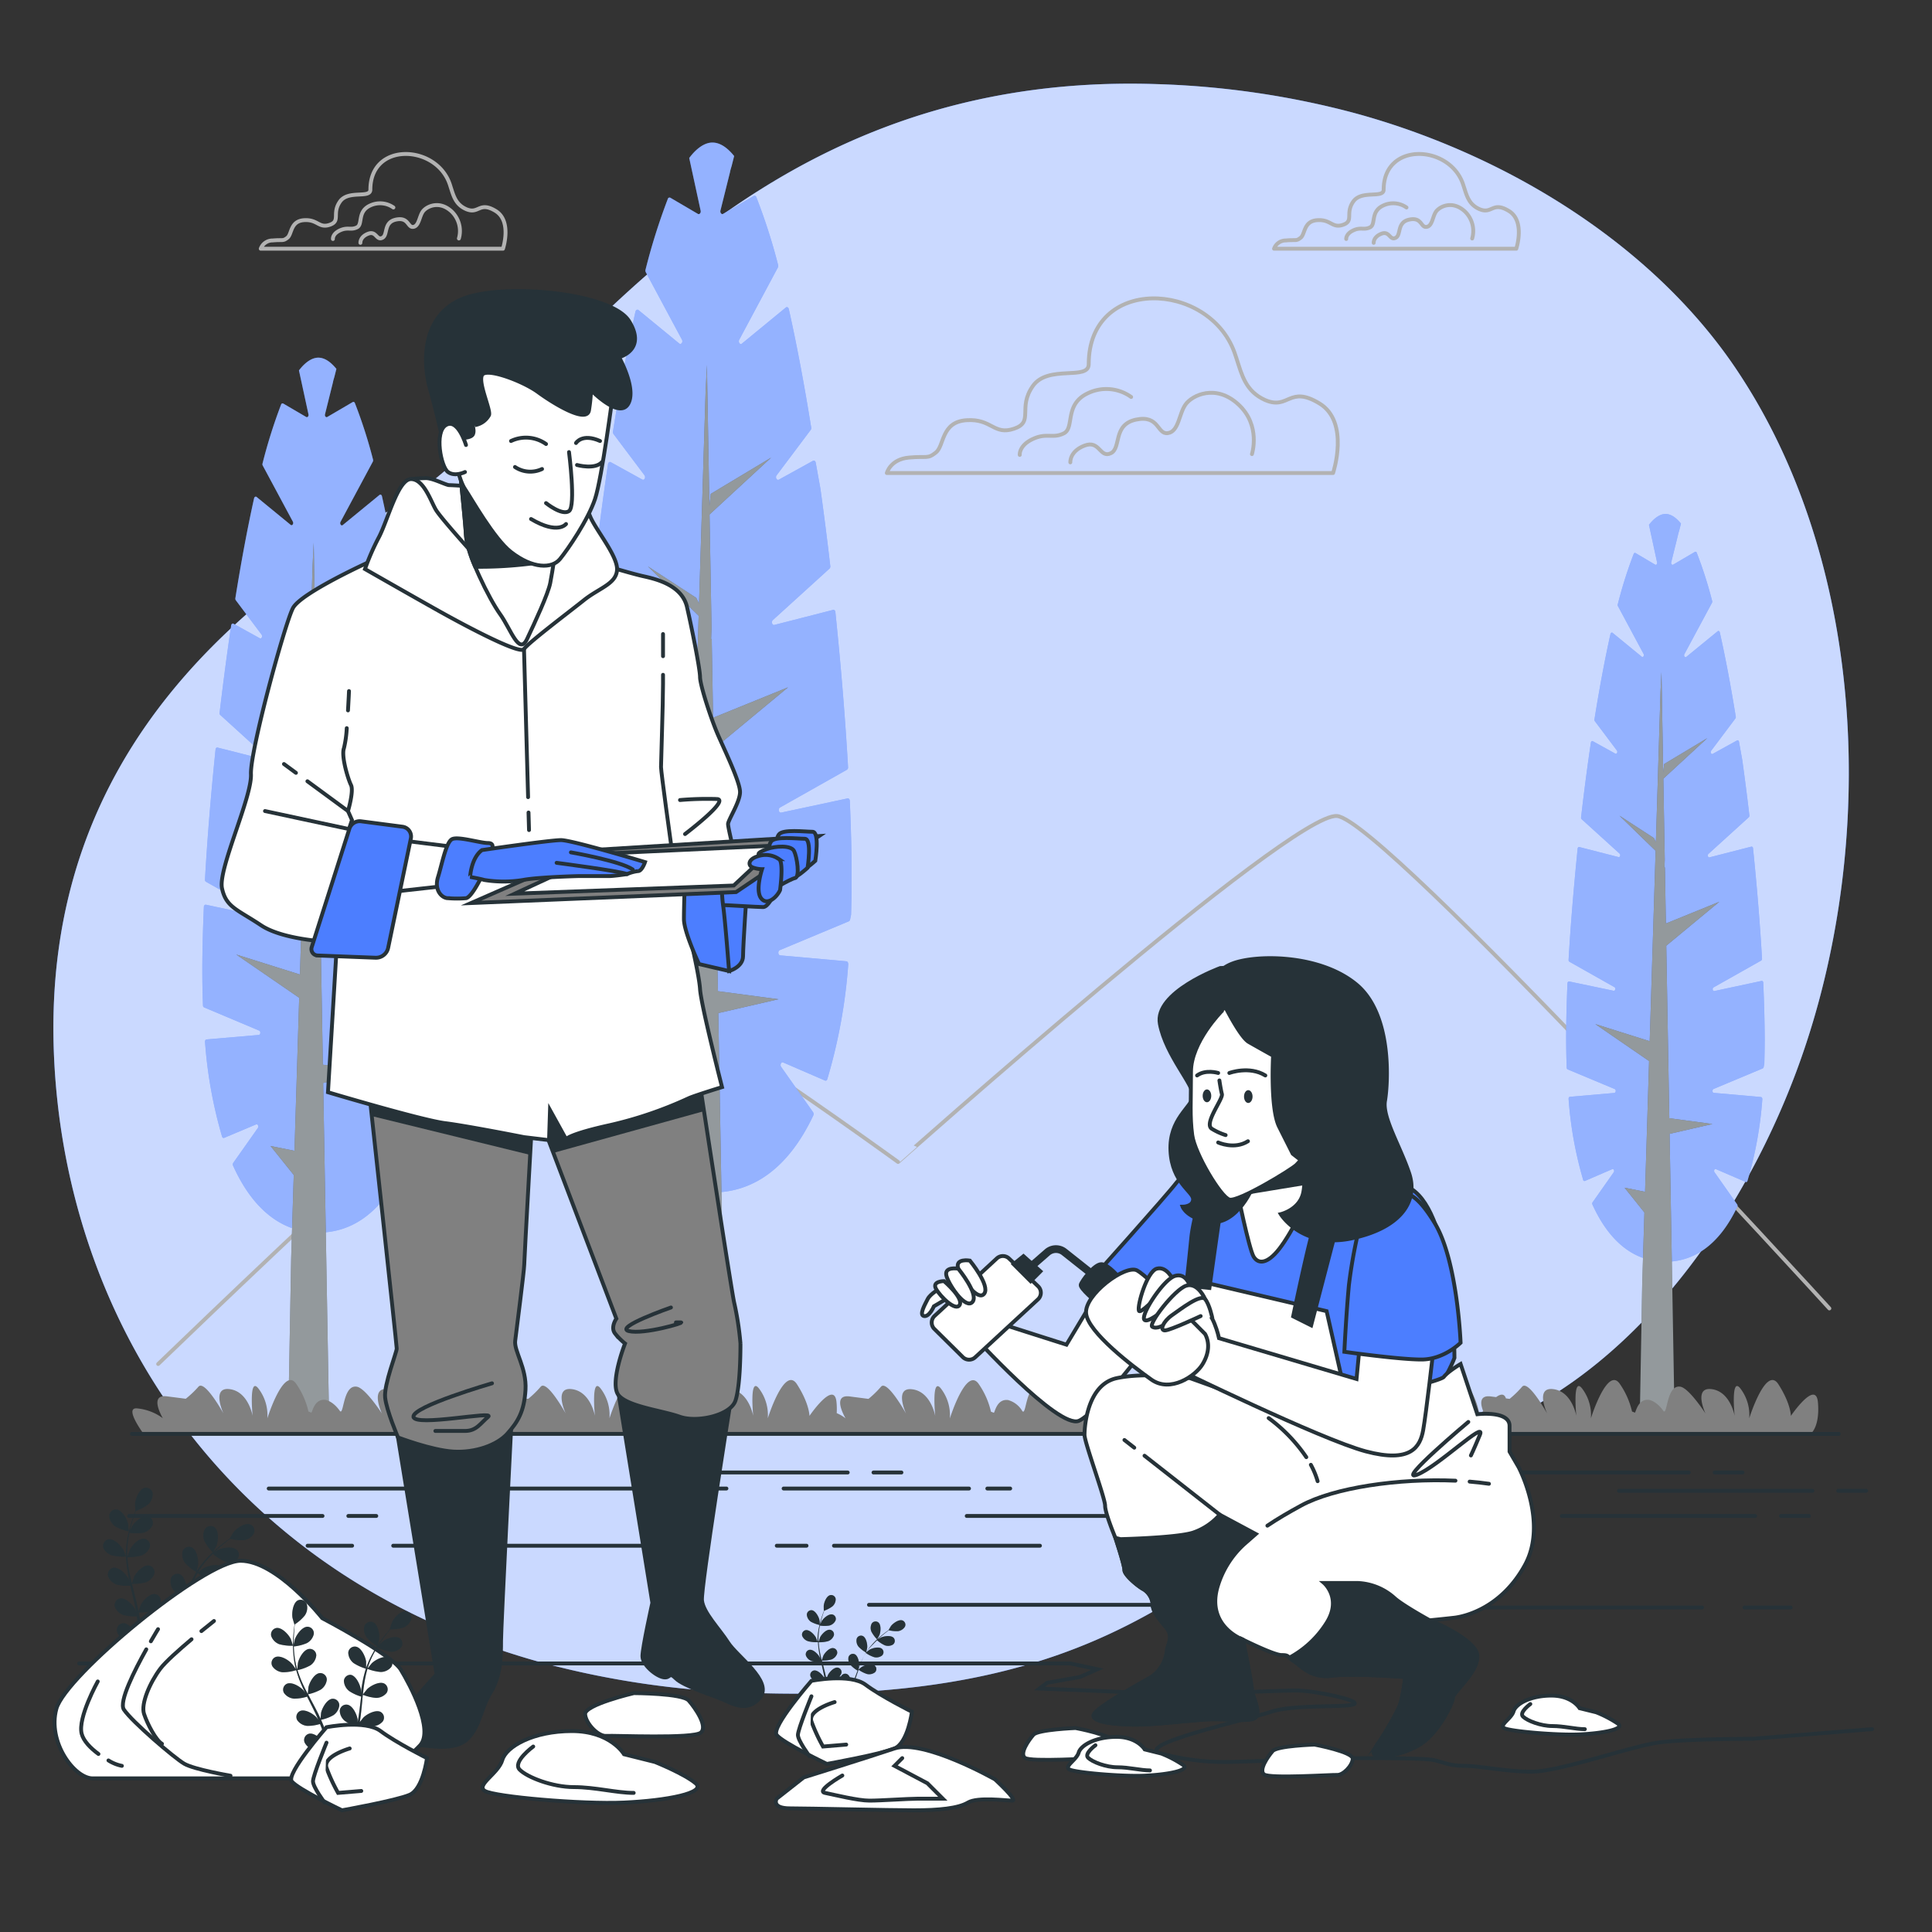 <svg xmlns="http://www.w3.org/2000/svg" viewBox="0 0 500 500"><rect x="0" y="0" width="500" height="500" fill="#333333" stroke="none"/><g id="freepik--background-simple--inject-153"><path d="M464.86,277.39c-14.73,39.43-44.81,82.11-87.14,94.75-64,19.1-71.6,70.65-186.16,65.87A230.92,230.92,0,0,1,142,430.75,194.41,194.41,0,0,1,118.73,423C51.8,395.89,16.89,336.23,14,273.81c-3.82-82.11,53.46-121.24,90.69-144.15S186.79,18,299.44,21.77a224.06,224.06,0,0,1,50.92,7.44c37.91,10.26,76.44,32.95,98.84,66.12q2.52,3.75,4.82,7.64C484,153.82,484.93,223.63,464.86,277.39Z" style="fill:#4C7EFF"></path><path d="M464.86,277.39c-14.73,39.43-44.81,82.11-87.14,94.75-64,19.1-71.6,70.65-186.16,65.87A230.92,230.92,0,0,1,142,430.75,194.41,194.41,0,0,1,118.73,423C51.8,395.89,16.89,336.23,14,273.81c-3.82-82.11,53.46-121.24,90.69-144.15S186.79,18,299.44,21.77a224.06,224.06,0,0,1,50.92,7.44c37.91,10.26,76.44,32.95,98.84,66.12q2.52,3.75,4.82,7.64C484,153.82,484.93,223.63,464.86,277.39Z" style="fill:#fff;opacity:0.7"></path></g><g id="freepik--Mountains--inject-153"><path d="M40.93,353c31.89-30.71,106-101.22,113.92-101.22,10.16,0,77.57,48.94,77.57,48.94S334,210.26,346,211.18,473.44,338.62,473.44,338.62" style="fill:none;stroke:#b2b2b2;stroke-linecap:round;stroke-linejoin:round"></path></g><g id="freepik--Clouds--inject-153"><path d="M320,92.75c-.17-.5-.33-1-.51-1.51-6.68-18.55-37.73-19.83-37.73,3,0,4.39-10.54,0-14.5,5.71s.44,9.22-4.83,11-5.71-2.64-12.3-2.2-5.71,6.59-7.91,8.35-2.19.88-7,1.32-5.71,4-5.71,4H345s4.4-13.18-3.51-18-7.91,1.76-14.06-.88C322.37,101.26,321.42,97.13,320,92.75Z" style="fill:none;stroke:#b2b2b2;stroke-linecap:round;stroke-linejoin:round"></path><path d="M324,117.52s2.4-7.39-3.48-12.83-12-2.4-13.71,0-1.74,7-4.57,7.4-2.17-4.79-8.26-3.49-3.7,7.4-6.53,8.71-2.83-3.48-6.75-2-3.7,4.35-3.7,4.35" style="fill:none;stroke:#b2b2b2;stroke-linecap:round;stroke-linejoin:round"></path><path d="M292.74,102.74a11,11,0,0,0-11.14-1c-6.3,2.91-3.39,9-6.3,10.42s-4.36-.24-8,1.45-3.39,4.12-3.39,4.12" style="fill:none;stroke:#b2b2b2;stroke-linecap:round;stroke-linejoin:round"></path><path d="M116.59,48.28c-.08-.27-.17-.54-.27-.82C112.7,37.39,95.85,36.7,95.85,49.08c0,2.38-5.72,0-7.87,3.09s.24,5-2.62,6-3.1-1.43-6.67-1.19-3.1,3.58-4.29,4.53-1.2.48-3.82.72a3.24,3.24,0,0,0-3.1,2.14h62.69s2.39-7.15-1.9-9.77-4.29.95-7.63-.48C117.88,52.9,117.37,50.66,116.59,48.28Z" style="fill:none;stroke:#b2b2b2;stroke-linecap:round;stroke-linejoin:round"></path><path d="M118.76,61.72a7,7,0,0,0-1.89-7c-3.18-2.95-6.49-1.3-7.43,0s-1,3.78-2.48,4-1.18-2.6-4.49-1.89-2,4-3.54,4.73-1.54-1.89-3.66-1.07-2,2.36-2,2.36" style="fill:none;stroke:#b2b2b2;stroke-linecap:round;stroke-linejoin:round"></path><path d="M101.81,53.7a6,6,0,0,0-6-.52c-3.42,1.57-1.84,4.86-3.42,5.65S90,58.7,88,59.62s-1.84,2.23-1.84,2.23" style="fill:none;stroke:#b2b2b2;stroke-linecap:round;stroke-linejoin:round"></path><path d="M378.83,48.28l-.27-.82c-3.63-10.07-20.47-10.76-20.47,1.62,0,2.38-5.73,0-7.87,3.09s.24,5-2.62,6-3.1-1.43-6.68-1.19-3.1,3.58-4.29,4.53-1.19.48-3.81.72a3.24,3.24,0,0,0-3.1,2.14h62.69s2.38-7.15-1.91-9.77-4.29.95-7.62-.48C380.12,52.9,379.6,50.66,378.83,48.28Z" style="fill:none;stroke:#b2b2b2;stroke-linecap:round;stroke-linejoin:round"></path><path d="M381,61.72a7,7,0,0,0-1.89-7c-3.19-2.95-6.49-1.3-7.44,0s-.94,3.78-2.48,4-1.18-2.6-4.48-1.89-2,4-3.54,4.73-1.54-1.89-3.66-1.07-2,2.36-2,2.36" style="fill:none;stroke:#b2b2b2;stroke-linecap:round;stroke-linejoin:round"></path><path d="M364,53.7a6,6,0,0,0-6-.52c-3.42,1.57-1.84,4.86-3.42,5.65s-2.37-.13-4.34.79-1.84,2.23-1.84,2.23" style="fill:none;stroke:#b2b2b2;stroke-linecap:round;stroke-linejoin:round"></path></g><g id="freepik--Trees--inject-153"><path d="M219.93,207.27c0-.4-.3-.71-.6-.64l-17.17,3.67c-.61.13-.85-1-.29-1.32l17.3-9.76a.73.73,0,0,0,.31-.69c-.72-12.47-1.83-26.15-3.28-40.1,0-.4-.32-.67-.61-.59l-15.19,3.89c-.56.14-.86-.83-.39-1.25l14.65-13.31a.8.8,0,0,0,.22-.68c-.78-6.74-1.64-13.48-2.57-20.12l-1.2-6.64c-.07-.41-.41-.64-.7-.48l-8.84,4.88c-.53.29-1-.59-.57-1.13l8.8-11.73a.8.8,0,0,0,.14-.63c-1.76-10.93-3.7-21.32-5.8-30.67-.1-.43-.48-.62-.77-.38L192,88.93c-.48.39-1-.38-.69-1l10-18.7a.89.89,0,0,0,.07-.64A152,152,0,0,0,195.73,51a.47.47,0,0,0-.66-.3l-7.91,4.64c-.41.24-.84-.27-.71-.84l2.49-10c0-.18.22-.91.41-1.55l.65-2.57c-1.83-2.26-3.71-3.49-5.63-3.49s-4.06,1.39-6,4l2.95,13.62c.13.57-.3,1.08-.71.84l-7.11-4.17a.46.46,0,0,0-.67.3,159.76,159.76,0,0,0-5.77,18.32.91.91,0,0,0,.06.63l9.37,17.48c.33.61-.21,1.38-.69,1l-10.57-8.67c-.29-.23-.67,0-.77.39-2.11,9.48-4.06,20-5.83,31.06a.88.88,0,0,0,.15.64l8,10.65c.4.54,0,1.42-.56,1.13l-8.16-4.5c-.3-.17-.65.08-.71.51-1.32,8.89-2.51,18-3.57,27.15a.82.82,0,0,0,.22.68l13.78,12.51c.46.42.16,1.39-.39,1.25l-14.24-3.65c-.3-.07-.58.2-.62.59-1.46,14.07-2.57,27.86-3.28,40.4a.74.74,0,0,0,.31.69L165.89,209c.56.32.32,1.45-.29,1.32l-16.2-3.46c-.3-.07-.58.23-.6.64-.31,7.22-.48,13.9-.48,19.83,0,3.77.07,7.38.2,10.85a.66.66,0,0,0,.36.62L166,245.92c.55.23.45,1.3-.12,1.35l-16.15,1.44a.67.67,0,0,0-.49.77,140.16,140.16,0,0,0,5.3,29.41.49.49,0,0,0,.64.39l9.92-4.29c.51-.22.9.61.54,1.13L157.93,287a.86.86,0,0,0-.06.84c6.58,14.5,16,20.77,26.5,20.77,10.27,0,19.54-6,26.11-19.93a.91.91,0,0,0-.06-.85l-8.26-11.73c-.36-.52,0-1.35.54-1.13l10.78,4.66c.26.11.54,0,.64-.39a139.48,139.48,0,0,0,5.41-29.69c0-.39-.19-.75-.49-.77l-17.12-1.53c-.57-.05-.67-1.12-.12-1.35l17.86-7.46A.62.62,0,0,0,220,238l.26-1.27c0-.05,0-.1,0-.15q.14-4.47.14-9.25C220.42,221.32,220.25,214.57,219.93,207.27Z" style="fill:#4C7EFF"></path><path d="M219.93,207.27c0-.4-.3-.71-.6-.64l-17.17,3.67c-.61.13-.85-1-.29-1.32l17.3-9.76a.73.73,0,0,0,.31-.69c-.72-12.47-1.83-26.15-3.28-40.1,0-.4-.32-.67-.61-.59l-15.19,3.89c-.56.14-.86-.83-.39-1.25l14.65-13.31a.8.8,0,0,0,.22-.68c-.78-6.74-1.64-13.48-2.57-20.12l-1.2-6.64c-.07-.41-.41-.64-.7-.48l-8.84,4.88c-.53.29-1-.59-.57-1.13l8.8-11.73a.8.8,0,0,0,.14-.63c-1.76-10.93-3.7-21.32-5.8-30.67-.1-.43-.48-.62-.77-.38L192,88.93c-.48.39-1-.38-.69-1l10-18.7a.89.89,0,0,0,.07-.64A152,152,0,0,0,195.73,51a.47.47,0,0,0-.66-.3l-7.91,4.64c-.41.24-.84-.27-.71-.84l2.49-10c0-.18.22-.91.41-1.55l.65-2.57c-1.83-2.26-3.71-3.49-5.63-3.49s-4.06,1.39-6,4l2.95,13.62c.13.57-.3,1.08-.71.84l-7.11-4.17a.46.46,0,0,0-.67.3,159.76,159.76,0,0,0-5.77,18.32.91.91,0,0,0,.06.63l9.37,17.48c.33.61-.21,1.38-.69,1l-10.57-8.67c-.29-.23-.67,0-.77.39-2.11,9.48-4.06,20-5.83,31.06a.88.88,0,0,0,.15.64l8,10.65c.4.54,0,1.42-.56,1.13l-8.16-4.5c-.3-.17-.65.08-.71.51-1.32,8.89-2.51,18-3.57,27.15a.82.82,0,0,0,.22.68l13.78,12.51c.46.42.16,1.39-.39,1.25l-14.24-3.65c-.3-.07-.58.2-.62.59-1.46,14.07-2.57,27.86-3.28,40.4a.74.74,0,0,0,.31.69L165.89,209c.56.32.32,1.45-.29,1.32l-16.2-3.46c-.3-.07-.58.23-.6.64-.31,7.22-.48,13.9-.48,19.83,0,3.77.07,7.38.2,10.85a.66.66,0,0,0,.36.62L166,245.92c.55.23.45,1.3-.12,1.35l-16.15,1.44a.67.67,0,0,0-.49.77,140.16,140.16,0,0,0,5.3,29.41.49.49,0,0,0,.64.39l9.92-4.29c.51-.22.9.61.54,1.13L157.93,287a.86.86,0,0,0-.06.84c6.58,14.5,16,20.77,26.5,20.77,10.27,0,19.54-6,26.11-19.93a.91.91,0,0,0-.06-.85l-8.26-11.73c-.36-.52,0-1.35.54-1.13l10.78,4.66c.26.11.54,0,.64-.39a139.48,139.48,0,0,0,5.41-29.69c0-.39-.19-.75-.49-.77l-17.12-1.53c-.57-.05-.67-1.12-.12-1.35l17.86-7.46A.62.62,0,0,0,220,238l.26-1.27c0-.05,0-.1,0-.15q.14-4.47.14-9.25C220.42,221.32,220.25,214.57,219.93,207.27Z" style="fill:#fff;opacity:0.4"></path><polygon points="185.8 256.51 184.7 193.83 203.96 177.87 184.55 185.75 184.19 165.26 184.03 165.6 184.15 162.6 183.63 133.15 199.58 118.42 183.94 127.81 183.59 130.92 182.95 94.43 182.6 101.62 180.91 156.17 180.18 154.72 167.67 146.58 180.81 159.36 178.67 228.51 158.91 222.3 178.45 235.74 176.98 283.24 169.54 281.75 176.75 290.75 175.94 316.65 174.96 370.85 187.81 370.85 185.9 262.19 201.46 258.6 185.8 256.51" style="fill:#263238"></polygon><polygon points="185.8 256.51 184.7 193.83 203.96 177.87 184.55 185.75 184.19 165.26 184.03 165.6 184.15 162.6 183.63 133.15 199.58 118.42 183.94 127.81 183.59 130.92 182.95 94.43 182.6 101.62 180.91 156.17 180.18 154.72 167.67 146.58 180.81 159.36 178.67 228.51 158.91 222.3 178.45 235.74 176.98 283.24 169.54 281.75 176.75 290.75 175.94 316.65 174.96 370.85 187.81 370.85 185.9 262.19 201.46 258.6 185.8 256.51" style="fill:#fff;opacity:0.5"></polygon><path d="M112,234.5c0-.34-.25-.59-.5-.54L97.2,237c-.51.11-.71-.83-.24-1.1l14.41-8.13a.62.62,0,0,0,.27-.58c-.6-10.39-1.53-21.8-2.74-33.43,0-.33-.26-.55-.51-.49l-12.66,3.25c-.46.11-.72-.69-.33-1l12.22-11.1a.67.67,0,0,0,.19-.56c-.66-5.62-1.38-11.24-2.15-16.77l-1-5.53c-.06-.35-.34-.54-.59-.4l-7.37,4.06c-.43.24-.8-.49-.47-.94l7.34-9.77a.75.75,0,0,0,.12-.54c-1.47-9.1-3.09-17.76-4.84-25.55-.08-.37-.4-.53-.64-.33l-9.5,7.79c-.4.33-.85-.31-.58-.83l8.36-15.58a.77.77,0,0,0,.05-.54,127.13,127.13,0,0,0-4.7-14.63c-.11-.26-.35-.37-.55-.25l-6.59,3.86c-.34.2-.7-.22-.59-.69l2.07-8.32c0-.15.18-.76.34-1.29l.54-2.14c-1.53-1.88-3.09-2.91-4.69-2.91s-3.38,1.16-5,3.3l2.46,11.36c.11.47-.25.89-.59.69l-5.93-3.47a.39.39,0,0,0-.56.25,134.54,134.54,0,0,0-4.81,15.27.69.69,0,0,0,.06.53L75.79,135c.28.52-.17,1.16-.57.83l-8.81-7.22c-.25-.2-.56,0-.65.32-1.75,7.91-3.38,16.68-4.85,25.89a.69.69,0,0,0,.12.53l6.66,8.88c.34.45,0,1.18-.47.94l-6.8-3.75c-.25-.14-.54.07-.59.42-1.1,7.42-2.09,15-3,22.64a.63.63,0,0,0,.18.56l11.48,10.43c.39.36.14,1.16-.32,1l-11.87-3c-.25-.07-.48.16-.51.48-1.22,11.73-2.15,23.22-2.74,33.68a.59.59,0,0,0,.26.57L67,235.92c.47.27.27,1.21-.23,1.1l-13.51-2.89c-.25,0-.48.2-.5.54-.26,6-.4,11.59-.4,16.53q0,4.71.17,9a.55.55,0,0,0,.3.52l14.24,6c.45.19.37,1.08-.1,1.12L53.46,269c-.25,0-.43.32-.4.64a117.09,117.09,0,0,0,4.41,24.51c.09.28.32.42.54.33L66.27,291c.43-.19.76.51.45.94L60.33,301a.75.75,0,0,0,0,.7C65.77,313.76,73.63,319,82.37,319c8.56,0,16.29-5,21.76-16.61a.7.7,0,0,0,0-.7l-6.88-9.78c-.3-.43,0-1.13.45-.94l9,3.88a.41.41,0,0,0,.53-.32,116.29,116.29,0,0,0,4.51-24.75c0-.33-.16-.63-.41-.65L97,267.84c-.48,0-.56-.93-.1-1.12l14.89-6.23a.51.51,0,0,0,.28-.4l.22-1.06s0-.08,0-.12q.12-3.72.12-7.71C112.42,246.21,112.28,240.58,112,234.5Z" style="fill:#4C7EFF"></path><path d="M112,234.5c0-.34-.25-.59-.5-.54L97.2,237c-.51.11-.71-.83-.24-1.1l14.41-8.13a.62.62,0,0,0,.27-.58c-.6-10.39-1.53-21.8-2.74-33.43,0-.33-.26-.55-.51-.49l-12.66,3.25c-.46.11-.72-.69-.33-1l12.22-11.1a.67.67,0,0,0,.19-.56c-.66-5.62-1.38-11.24-2.15-16.77l-1-5.53c-.06-.35-.34-.54-.59-.4l-7.37,4.06c-.43.24-.8-.49-.47-.94l7.34-9.77a.75.75,0,0,0,.12-.54c-1.47-9.1-3.09-17.76-4.84-25.55-.08-.37-.4-.53-.64-.33l-9.5,7.79c-.4.33-.85-.31-.58-.83l8.36-15.58a.77.77,0,0,0,.05-.54,127.13,127.13,0,0,0-4.7-14.63c-.11-.26-.35-.37-.55-.25l-6.59,3.86c-.34.2-.7-.22-.59-.69l2.07-8.32c0-.15.18-.76.34-1.29l.54-2.14c-1.53-1.88-3.09-2.91-4.69-2.91s-3.38,1.16-5,3.3l2.46,11.36c.11.47-.25.89-.59.69l-5.93-3.47a.39.39,0,0,0-.56.25,134.54,134.54,0,0,0-4.81,15.27.69.69,0,0,0,.06.53L75.79,135c.28.52-.17,1.16-.57.83l-8.81-7.22c-.25-.2-.56,0-.65.32-1.75,7.91-3.38,16.68-4.85,25.89a.69.69,0,0,0,.12.53l6.66,8.88c.34.45,0,1.18-.47.94l-6.8-3.75c-.25-.14-.54.07-.59.42-1.1,7.42-2.09,15-3,22.64a.63.63,0,0,0,.18.56l11.48,10.43c.39.36.14,1.16-.32,1l-11.87-3c-.25-.07-.48.16-.51.48-1.22,11.73-2.15,23.22-2.74,33.68a.59.59,0,0,0,.26.57L67,235.92c.47.27.27,1.21-.23,1.1l-13.51-2.89c-.25,0-.48.2-.5.54-.26,6-.4,11.59-.4,16.53q0,4.71.17,9a.55.55,0,0,0,.3.52l14.24,6c.45.19.37,1.08-.1,1.12L53.46,269c-.25,0-.43.32-.4.64a117.09,117.09,0,0,0,4.41,24.51c.09.28.32.42.54.33L66.27,291c.43-.19.76.51.45.94L60.33,301a.75.75,0,0,0,0,.7C65.77,313.76,73.63,319,82.37,319c8.56,0,16.29-5,21.76-16.61a.7.7,0,0,0,0-.7l-6.88-9.78c-.3-.43,0-1.13.45-.94l9,3.88a.41.41,0,0,0,.53-.32,116.29,116.29,0,0,0,4.51-24.75c0-.33-.16-.63-.41-.65L97,267.84c-.48,0-.56-.93-.1-1.12l14.89-6.23a.51.51,0,0,0,.28-.4l.22-1.06s0-.08,0-.12q.12-3.72.12-7.71C112.42,246.21,112.28,240.58,112,234.5Z" style="fill:#fff;opacity:0.4"></path><polygon points="83.56 275.54 82.64 223.29 98.7 209.99 82.52 216.56 82.22 199.48 82.09 199.76 82.19 197.26 81.75 172.71 95.05 160.43 82.01 168.26 81.72 170.85 81.19 140.43 80.89 146.43 79.49 191.9 78.88 190.69 68.45 183.91 79.41 194.56 77.62 252.2 61.14 247.03 77.43 258.23 76.21 297.82 70.01 296.58 76.02 304.08 75.35 325.67 74.53 370.85 85.23 370.85 83.64 280.27 96.61 277.28 83.56 275.54" style="fill:#263238"></polygon><polygon points="83.56 275.54 82.64 223.29 98.7 209.99 82.52 216.56 82.22 199.48 82.09 199.76 82.19 197.26 81.75 172.71 95.05 160.43 82.01 168.26 81.72 170.85 81.19 140.43 80.89 146.43 79.49 191.9 78.88 190.69 68.45 183.91 79.41 194.56 77.62 252.2 61.14 247.03 77.43 258.23 76.21 297.82 70.01 296.58 76.02 304.08 75.35 325.67 74.53 370.85 85.23 370.85 83.64 280.27 96.61 277.28 83.56 275.54" style="fill:#fff;opacity:0.5"></polygon><path d="M456.33,254.33c0-.3-.21-.51-.43-.47l-12.23,2.62c-.43.1-.6-.71-.2-.94l12.32-6.95a.54.54,0,0,0,.22-.49c-.51-8.89-1.3-18.63-2.33-28.57,0-.28-.23-.47-.44-.42l-10.82,2.77c-.4.1-.61-.59-.28-.89l10.44-9.48a.59.59,0,0,0,.16-.49c-.56-4.8-1.18-9.6-1.84-14.33l-.85-4.73c-.05-.29-.29-.45-.5-.34l-6.3,3.48c-.37.2-.69-.43-.4-.81l6.27-8.35a.65.65,0,0,0,.1-.46c-1.26-7.78-2.64-15.18-4.14-21.84-.07-.31-.34-.44-.55-.27L436.42,170c-.35.28-.73-.27-.5-.71L443.06,156a.63.63,0,0,0,.05-.45,108.07,108.07,0,0,0-4-12.51.33.33,0,0,0-.47-.21l-5.63,3.3c-.29.17-.6-.19-.5-.6l1.76-7.1c0-.13.16-.65.3-1.1l.46-1.83c-1.31-1.61-2.65-2.49-4-2.49s-2.89,1-4.28,2.82l2.1,9.7c.09.41-.21.77-.5.6l-5.07-3a.34.34,0,0,0-.48.22,114.19,114.19,0,0,0-4.11,13,.63.63,0,0,0,0,.45l6.67,12.44c.24.44-.15,1-.49.71l-7.53-6.17c-.21-.17-.48,0-.55.28-1.5,6.75-2.89,14.25-4.15,22.12a.59.59,0,0,0,.1.45l5.7,7.59c.28.38,0,1-.41.81l-5.81-3.21c-.21-.12-.46.06-.5.36-.94,6.34-1.79,12.85-2.54,19.35a.57.57,0,0,0,.15.48l9.82,8.91c.33.3.11,1-.28.89l-10.15-2.6c-.2-.05-.4.14-.43.42-1,10-1.84,19.85-2.34,28.78a.52.52,0,0,0,.22.49l11.64,6.57c.41.23.23,1-.2.94L406.09,254c-.21,0-.41.17-.43.46-.22,5.14-.34,9.9-.34,14.13,0,2.68.05,5.25.14,7.73a.49.49,0,0,0,.26.44l12.17,5.09c.39.16.32.92-.09,1l-11.51,1c-.21,0-.36.27-.34.55a100.06,100.06,0,0,0,3.77,20.95.35.35,0,0,0,.46.28l7.06-3.05c.37-.16.65.43.39.8l-5.46,7.76a.61.61,0,0,0-.05.6c4.69,10.33,11.41,14.8,18.88,14.8,7.32,0,13.92-4.3,18.6-14.2a.64.64,0,0,0,0-.6l-5.88-8.36c-.26-.37,0-1,.38-.8l7.68,3.31c.18.08.38,0,.46-.27a99.83,99.83,0,0,0,3.85-21.15c0-.28-.14-.54-.35-.56l-12.2-1.08c-.41,0-.47-.8-.08-1l12.72-5.32a.48.48,0,0,0,.25-.34l.18-.91s0-.07,0-.1c.06-2.13.1-4.32.1-6.59C456.68,264.33,456.56,259.52,456.33,254.33Z" style="fill:#4C7EFF"></path><path d="M456.33,254.33c0-.3-.21-.51-.43-.47l-12.23,2.62c-.43.1-.6-.71-.2-.94l12.32-6.95a.54.54,0,0,0,.22-.49c-.51-8.89-1.3-18.63-2.33-28.57,0-.28-.23-.47-.44-.42l-10.82,2.77c-.4.1-.61-.59-.28-.89l10.44-9.48a.59.59,0,0,0,.16-.49c-.56-4.8-1.18-9.6-1.84-14.33l-.85-4.73c-.05-.29-.29-.45-.5-.34l-6.3,3.48c-.37.2-.69-.43-.4-.81l6.27-8.35a.65.65,0,0,0,.1-.46c-1.26-7.78-2.64-15.18-4.14-21.84-.07-.31-.34-.44-.55-.27L436.42,170c-.35.28-.73-.27-.5-.71L443.06,156a.63.63,0,0,0,.05-.45,108.07,108.07,0,0,0-4-12.51.33.33,0,0,0-.47-.21l-5.63,3.3c-.29.17-.6-.19-.5-.6l1.76-7.1c0-.13.16-.65.3-1.1l.46-1.83c-1.31-1.61-2.65-2.49-4-2.49s-2.89,1-4.28,2.82l2.1,9.7c.09.41-.21.77-.5.6l-5.07-3a.34.34,0,0,0-.48.22,114.19,114.19,0,0,0-4.11,13,.63.63,0,0,0,0,.45l6.67,12.44c.24.44-.15,1-.49.71l-7.53-6.17c-.21-.17-.48,0-.55.28-1.5,6.75-2.89,14.25-4.15,22.12a.59.59,0,0,0,.1.45l5.7,7.59c.28.38,0,1-.41.81l-5.81-3.21c-.21-.12-.46.06-.5.36-.94,6.34-1.79,12.85-2.54,19.35a.57.57,0,0,0,.15.48l9.82,8.91c.33.3.11,1-.28.89l-10.15-2.6c-.2-.05-.4.14-.43.42-1,10-1.84,19.85-2.34,28.78a.52.52,0,0,0,.22.49l11.64,6.57c.41.23.23,1-.2.94L406.09,254c-.21,0-.41.17-.43.46-.22,5.14-.34,9.9-.34,14.13,0,2.68.05,5.25.14,7.73a.49.49,0,0,0,.26.44l12.17,5.09c.39.16.32.92-.09,1l-11.51,1c-.21,0-.36.27-.34.55a100.06,100.06,0,0,0,3.77,20.95.35.35,0,0,0,.46.28l7.06-3.05c.37-.16.65.43.39.8l-5.46,7.76a.61.61,0,0,0-.05.6c4.69,10.33,11.41,14.8,18.88,14.8,7.32,0,13.92-4.3,18.6-14.2a.64.64,0,0,0,0-.6l-5.88-8.36c-.26-.37,0-1,.38-.8l7.68,3.31c.18.08.38,0,.46-.27a99.83,99.83,0,0,0,3.85-21.15c0-.28-.14-.54-.35-.56l-12.2-1.08c-.41,0-.47-.8-.08-1l12.72-5.32a.48.48,0,0,0,.25-.34l.18-.91s0-.07,0-.1c.06-2.13.1-4.32.1-6.59C456.68,264.33,456.56,259.52,456.33,254.33Z" style="fill:#fff;opacity:0.4"></path><polygon points="432.02 289.4 431.23 244.75 444.96 233.38 431.13 239 430.88 224.4 430.76 224.64 430.84 222.5 430.47 201.52 441.84 191.03 430.69 197.72 430.44 199.94 429.99 173.94 429.74 179.06 428.54 217.92 428.02 216.88 419.1 211.09 428.47 220.19 426.94 269.46 412.86 265.03 426.78 274.6 425.74 308.44 420.44 307.38 425.57 313.79 425 332.24 424.3 370.85 433.45 370.85 432.09 293.44 443.17 290.89 432.02 289.4" style="fill:#263238"></polygon><polygon points="432.02 289.4 431.23 244.75 444.96 233.38 431.13 239 430.88 224.4 430.76 224.64 430.84 222.5 430.47 201.52 441.84 191.03 430.69 197.72 430.44 199.94 429.99 173.94 429.74 179.06 428.54 217.92 428.02 216.88 419.1 211.09 428.47 220.19 426.94 269.46 412.86 265.03 426.78 274.6 425.74 308.44 420.44 307.38 425.57 313.79 425 332.24 424.3 370.85 433.45 370.85 432.09 293.44 443.17 290.89 432.02 289.4" style="fill:#fff;opacity:0.5"></polygon><path d="M470.48,362.92c-.53-6-7,3.51-7,3.51s0-3.15-3.23-8.18-7.55,8.81-7.55,8.81a11.3,11.3,0,0,0-2.16-7.55c-2.7-3.78-1.62,6.92-1.62,6.92s-1.08-6.29-5.93-6.92-1.62,6.29-1.62,6.29-4.21-6.53-6.48-6.92c-3.67-.63-3.34,7.78-4.44,6.22-1.73-2.47-3.57-2.8-3.66-2.81-2.8-.34-3.33,2.84-3.67,3.3-.23-.1-.49-.19-.75-.29a20.8,20.8,0,0,0-3.09-7.05c-3.24-5-7.56,8.81-7.56,8.81a11.33,11.33,0,0,0-2.15-7.55c-2.7-3.78-1.62,6.92-1.62,6.92s-1.08-6.29-5.94-6.92-1.62,6.29-1.62,6.29-4.85-8.81-6.47-6.92a25.1,25.1,0,0,1-3.24,3.15l-.95-.13c-.43-1.33-1.42-1.14-2.53-.33l-1.37-.17c-3.06-.4-2.69,2-2,3.75-.28.36-.51.68-.67.9l-.32-.15a19.19,19.19,0,0,0-3.19-7.65c-3.23-5-7.55,8.81-7.55,8.81a11.3,11.3,0,0,0-2.16-7.55c-2.69-3.78-1.61,6.92-1.61,6.92s-1.08-6.29-5.94-6.92-1.62,6.29-1.62,6.29-4.21-6.53-6.47-6.92c-3.67-.63-3.34,7.78-4.44,6.22-1.74-2.47-3.58-2.8-3.66-2.81-2.8-.34-3.34,2.84-3.67,3.3l-.76-.29a20.59,20.59,0,0,0-3.09-7.05c-3.23-5-7.55,8.81-7.55,8.81a11.3,11.3,0,0,0-2.16-7.55c-2.7-3.78-1.62,6.92-1.62,6.92s-1.08-6.29-5.93-6.92-1.62,6.29-1.62,6.29-4.85-8.81-6.47-6.92a25.1,25.1,0,0,1-3.24,3.15l-4.86-.63a3.75,3.75,0,0,0-1.05,0c-1.07-1.58-3.76,1.35-5.35,3.37-.37-.08-.74-.15-1.15-.21a3.32,3.32,0,0,0-.43,0,22,22,0,0,0-2.91-6.27c-3.23-5-7.55,8.81-7.55,8.81a11.3,11.3,0,0,0-2.16-7.55c-2.69-3.78-1.61,6.92-1.61,6.92s-1.08-6.29-5.94-6.92-1.62,6.29-1.62,6.29-4.21-6.53-6.47-6.92c-3.67-.63-3.34,7.78-4.44,6.22a6.21,6.21,0,0,0-3.66-2.81c-2.8-.34-3.34,2.84-3.67,3.3l-.76-.29a20.59,20.59,0,0,0-3.09-7.05c-3.23-5-7.55,8.81-7.55,8.81a11.3,11.3,0,0,0-2.16-7.55c-2.7-3.78-1.62,6.92-1.62,6.92s-1.08-6.29-5.93-6.92-1.62,6.29-1.62,6.29S229.6,357,228,358.88a25.1,25.1,0,0,1-3.24,3.15l-4.85-.63c-4.86-.63-1.08,5.66-1.08,5.66a10.19,10.19,0,0,0-2.29-1.34,17.91,17.91,0,0,0-.05-2.8c-.52-6-7,3.51-7,3.51s0-3.15-3.23-8.18-7.56,8.81-7.56,8.81a11.33,11.33,0,0,0-2.15-7.55c-2.7-3.78-1.62,6.92-1.62,6.92s-1.08-6.29-5.94-6.92-1.61,6.29-1.61,6.29-4.21-6.53-6.48-6.92c-3.67-.63-3.34,7.78-4.44,6.22a6.21,6.21,0,0,0-3.66-2.81c-2.8-.34-3.33,2.84-3.67,3.3l-.75-.29a20.89,20.89,0,0,0-3.1-7.05c-3.23-5-7.55,8.81-7.55,8.81a11.3,11.3,0,0,0-2.16-7.55c-2.69-3.78-1.61,6.92-1.61,6.92s-1.08-6.29-5.94-6.92-1.62,6.29-1.62,6.29-4.85-8.81-6.47-6.92a25.1,25.1,0,0,1-3.24,3.15l-4.85-.63c-4.86-.63-1.08,5.66-1.08,5.66a10.34,10.34,0,0,0-2.75-1.53,19.68,19.68,0,0,0-.06-2.61c-.52-6-7,3.51-7,3.51s0-3.15-3.24-8.18-7.55,8.81-7.55,8.81a11.3,11.3,0,0,0-2.16-7.55c-2.69-3.78-1.61,6.92-1.61,6.92s-1.08-6.29-5.94-6.92-1.62,6.29-1.62,6.29-4.21-6.53-6.47-6.92c-3.67-.63-3.34,7.78-4.44,6.22-1.74-2.47-3.58-2.8-3.66-2.81-2.8-.34-3.34,2.84-3.67,3.3l-.76-.29a20.59,20.59,0,0,0-3.09-7.05c-3.24-5-7.55,8.81-7.55,8.81A11.3,11.3,0,0,0,67,359.51c-2.7-3.78-1.62,6.92-1.62,6.92s-1.08-6.29-5.93-6.92-1.62,6.29-1.62,6.29-4.86-8.81-6.47-6.92A25.1,25.1,0,0,1,48.07,362l-4.86-.63c-4.85-.63-1.07,5.66-1.07,5.66a13.28,13.28,0,0,0-6.48-2.52c-3-.44-.49,3.75,1.3,6.3H468.84S471,369,470.48,362.92Z" style="fill:gray"></path></g><g id="freepik--Water--inject-153"><line x1="202.8" y1="385.23" x2="250.78" y2="385.23" style="fill:none;stroke:#263238;stroke-linecap:round;stroke-miterlimit:10"></line><line x1="255.52" y1="385.23" x2="261.44" y2="385.23" style="fill:none;stroke:#263238;stroke-linecap:round;stroke-miterlimit:10"></line><line x1="129.36" y1="385.23" x2="177.34" y2="385.23" style="fill:none;stroke:#263238;stroke-linecap:round;stroke-miterlimit:10"></line><line x1="182.08" y1="385.23" x2="188" y2="385.23" style="fill:none;stroke:#263238;stroke-linecap:round;stroke-miterlimit:10"></line><line x1="69.54" y1="385.23" x2="117.52" y2="385.23" style="fill:none;stroke:#263238;stroke-linecap:round;stroke-miterlimit:10"></line><line x1="122.26" y1="385.23" x2="128.18" y2="385.23" style="fill:none;stroke:#263238;stroke-linecap:round;stroke-miterlimit:10"></line><line x1="215.83" y1="400.03" x2="269.14" y2="400.03" style="fill:none;stroke:#263238;stroke-linecap:round;stroke-miterlimit:10"></line><line x1="208.73" y1="400.03" x2="201.03" y2="400.03" style="fill:none;stroke:#263238;stroke-linecap:round;stroke-miterlimit:10"></line><line x1="101.76" y1="400.03" x2="181.48" y2="400.03" style="fill:none;stroke:#263238;stroke-linecap:round;stroke-miterlimit:10"></line><line x1="91.13" y1="400.03" x2="79.61" y2="400.03" style="fill:none;stroke:#263238;stroke-linecap:round;stroke-miterlimit:10"></line><line x1="454.24" y1="392.33" x2="404.18" y2="392.33" style="fill:none;stroke:#263238;stroke-linecap:round;stroke-miterlimit:10"></line><line x1="460.91" y1="392.33" x2="468.14" y2="392.33" style="fill:none;stroke:#263238;stroke-linecap:round;stroke-miterlimit:10"></line><line x1="300.25" y1="392.33" x2="250.19" y2="392.33" style="fill:none;stroke:#263238;stroke-linecap:round;stroke-miterlimit:10"></line><line x1="306.92" y1="392.33" x2="314.15" y2="392.33" style="fill:none;stroke:#263238;stroke-linecap:round;stroke-miterlimit:10"></line><line x1="83.47" y1="392.33" x2="33.41" y2="392.33" style="fill:none;stroke:#263238;stroke-linecap:round;stroke-miterlimit:10"></line><line x1="90.15" y1="392.33" x2="97.38" y2="392.33" style="fill:none;stroke:#263238;stroke-linecap:round;stroke-miterlimit:10"></line><line x1="437.06" y1="381.08" x2="387" y2="381.08" style="fill:none;stroke:#263238;stroke-linecap:round;stroke-miterlimit:10"></line><line x1="443.74" y1="381.08" x2="450.97" y2="381.08" style="fill:none;stroke:#263238;stroke-linecap:round;stroke-miterlimit:10"></line><line x1="219.39" y1="381.08" x2="169.33" y2="381.08" style="fill:none;stroke:#263238;stroke-linecap:round;stroke-miterlimit:10"></line><line x1="226.06" y1="381.08" x2="233.29" y2="381.08" style="fill:none;stroke:#263238;stroke-linecap:round;stroke-miterlimit:10"></line><line x1="469.05" y1="385.82" x2="418.99" y2="385.82" style="fill:none;stroke:#263238;stroke-linecap:round;stroke-miterlimit:10"></line><line x1="475.72" y1="385.82" x2="482.95" y2="385.82" style="fill:none;stroke:#263238;stroke-linecap:round;stroke-miterlimit:10"></line><line x1="440.49" y1="416.02" x2="357.98" y2="416.02" style="fill:none;stroke:#263238;stroke-linecap:round;stroke-miterlimit:10"></line><line x1="451.49" y1="416.02" x2="463.41" y2="416.02" style="fill:none;stroke:#263238;stroke-linecap:round;stroke-miterlimit:10"></line><line x1="307.4" y1="415.33" x2="224.89" y2="415.33" style="fill:none;stroke:#263238;stroke-linecap:round;stroke-miterlimit:10"></line><line x1="318.4" y1="415.33" x2="330.32" y2="415.33" style="fill:none;stroke:#263238;stroke-linecap:round;stroke-miterlimit:10"></line><line x1="34.14" y1="371.09" x2="475.86" y2="371.09" style="fill:none;stroke:#263238;stroke-linecap:round;stroke-miterlimit:10"></line><path d="M20.5,430.5H277l7,1.5-4.5,2-8.5,1.5-2,1.5,12.5.5,11.5.5s12,.5,14,.5,24-1,28.5-1,16.5,2.5,15,3.5-15.5,0-21.5,2-36.32,8.68-28.41,10.84A62.7,62.7,0,0,0,317.5,456c2.5,0,28.5-1,34.5-1s16.5,0,19,.5,4,1.5,8,1.5,10.5,1.5,17.5,1.5S422,452,429,451s24.5-1,24.5-1l31-2.5" style="fill:none;stroke:#263238;stroke-linecap:round;stroke-miterlimit:10"></path></g><g id="freepik--character-2--inject-153"><path d="M285.71,331.8,276,348l-20.38-6.49-4.17,3.71S273.9,370,279.23,367.7s22.46-25.94,22.46-25.94Z" style="fill:#fff;stroke:#263238;stroke-linecap:round;stroke-miterlimit:10"></path><path d="M314.65,301.36s-7.82,1.56-10.17,4.69-22.68,25.81-22.68,25.81L305.27,344s28.54,27.76,46.14,27.76,25-20.33,25-20.33,0-34.41-10.16-43S314.65,301.36,314.65,301.36Z" style="fill:#4C7EFF;stroke:#263238;stroke-linecap:round;stroke-miterlimit:10"></path><path d="M309.33,331.33l34,8L348.67,363s24-5.33,25-6.67S378,353,378,353l4.33,13s8.34-1,8.34,3v6.67l2.33,4S400.67,394,394.67,405s-15.34,13.33-18.34,13.67-6.33.66-6.33.66,12.33,5,12.33,9.34S376,438,376,439.33s-3.67,9-8.33,12-10,3.34-11.34,3-1-1.33.67-3.66a81.23,81.23,0,0,0,5-8.67c1-2,1.67-8,1.67-8s-13.67-1-19-.33S337,431.33,335,430s-1.33-1.67-3.33-1.67-10-4-10-4S324,436,324,437.33s2.67,6.34.67,7.34-7.67,0-12.67.33-13,1.33-18,1.33-12.67-.66-10.67-3,12.34-8,14.67-9.33a9.62,9.62,0,0,0,4-6.67c0-1.66,2-3.66-.33-6.33s-3.34-4.33-3.34-5.67a5.1,5.1,0,0,0-2.33-4c-1.33-.66-5-3.66-5-5s-2.33-8.33-2.33-8.33-2.67-6.33-2.67-8.33-5.33-16.34-5.33-18.34.66-13,8.33-14.66,19,0,19,0l8.33,3Z" style="fill:#fff;stroke:#263238;stroke-linecap:round;stroke-miterlimit:10"></path><path d="M370,419.33s-6.67-3.66-9-5.66a15.1,15.1,0,0,0-9.67-4h-8.66s4.66,4,.66,10.33a25.78,25.78,0,0,1-9.63,9,9.62,9.62,0,0,0,1.3,1c2,1.33,4.33,4.33,9.67,3.67s19,.33,19,.33-.67,6-1.67,8a81.23,81.23,0,0,1-5,8.67c-1.67,2.33-2,3.33-.67,3.66s6.67,0,11.34-3,8.33-10.66,8.33-12,6.33-6.33,6.33-10.66S370,419.33,370,419.33Z" style="fill:#263238;stroke:#263238;stroke-linecap:round;stroke-miterlimit:10"></path><path d="M380.34,383.44c1.72.14,3.39.33,5,.56" style="fill:none;stroke:#263238;stroke-linecap:round;stroke-miterlimit:10"></path><path d="M328,394.84c2.66-1.8,5.59-3.49,8.67-5.17,8.56-4.7,25.36-7.11,40-6.47" style="fill:none;stroke:#263238;stroke-linecap:round;stroke-miterlimit:10"></path><path d="M315,411a24.17,24.17,0,0,1,7-11.37l3-2.63-9.33-5a15.9,15.9,0,0,1-7,4.67C304.33,398,290,398.33,290,398.33l-1.33-.33s2.33,7,2.33,8.33,3.67,4.34,5,5a5.1,5.1,0,0,1,2.33,4c0,1.34,1,3,3.34,5.67s.33,4.67.33,6.33a9.62,9.62,0,0,1-4,6.67c-2.33,1.33-12.67,7-14.67,9.33s5.67,3,10.67,3,13-1,18-1.33,10.67.67,12.67-.33-.67-6-.67-7.34-2.33-13-2.33-13S312.33,421,315,411Z" style="fill:#263238;stroke:#263238;stroke-linecap:round;stroke-miterlimit:10"></path><line x1="293.55" y1="374.66" x2="291" y2="372.67" style="fill:none;stroke:#263238;stroke-linecap:round;stroke-miterlimit:10"></line><line x1="315.67" y1="392" x2="296.2" y2="376.74" style="fill:none;stroke:#263238;stroke-linecap:round;stroke-miterlimit:10"></line><path d="M339.25,379.09a21.27,21.27,0,0,1,1.75,4.24" style="fill:none;stroke:#263238;stroke-linecap:round;stroke-miterlimit:10"></path><path d="M328.33,367a41.71,41.71,0,0,1,9.74,10.11" style="fill:none;stroke:#263238;stroke-linecap:round;stroke-miterlimit:10"></path><path d="M380,368s-18.67,15.67-13.33,13.67,18-14.34,16.33-10.34-2.33,5.34-2.33,5.34" style="fill:none;stroke:#263238;stroke-linecap:round;stroke-miterlimit:10"></path><path d="M319.33,301.67A58.55,58.55,0,0,0,316,312.33c-.67,4.34-3,21-3,21l-6-.6s.65-5.73,1.31-12.4,5-19,5-19Zm20,41.33,2.34-9,8-30.67-5.34-1s-3.33,11.34-5,17.67-4.66,20.67-4.66,20.67Z" style="fill:#263238;stroke:#263238;stroke-linecap:round;stroke-miterlimit:10"></path><path d="M289.65,330.65s-2.78-3.48-4.63-3.48-5.1,4.4-5.33,5.33,3.94,4.4,3.94,4.4Z" style="fill:#263238;stroke:#263238;stroke-linecap:round;stroke-miterlimit:10"></path><path d="M352,347.09l-.93,9.79-35.59-10.56s-1.56-7.43-4.69-7.82-7,7-7,7l.39,8.6s37.54,18.38,49.27,21.51,14.08-1.17,14.86-5.47S371,349.06,371,349.06Z" style="fill:#fff;stroke:#263238;stroke-linecap:round;stroke-miterlimit:10"></path><path d="M353,313.09a128.66,128.66,0,0,0-3.91,19.55c-.78,8.6-1.17,17.2-1.17,17.2s14.07,2,19.94,2S378,347.5,378,347.5s-.79-21.12-6.65-30.89-8.6-7.43-8.6-7.43" style="fill:#4C7EFF;stroke:#263238;stroke-linecap:round;stroke-miterlimit:10"></path><path d="M320.12,308s3.13,15.25,4.31,17.21,3.51,2,6.64-2,9-14.86,9-20.72V292Z" style="fill:#fff;stroke:#263238;stroke-linecap:round;stroke-miterlimit:10"></path><polygon points="322.74 308.64 342.28 305.43 338.82 297.51 322.74 308.64" style="fill:#263238;stroke:#263238;stroke-linecap:round;stroke-miterlimit:10"></polygon><path d="M315.82,250.52s-17.2,6.26-15.64,14.47,9,16,8.6,18.77-6.25,5.86-5.86,14.08,5.86,10.55,5.86,12.51-2.73,1.95-2.73,1.95,1.17,3.13,7.43,3.91,11.34-8.6,11.34-11.73-8.2-20.91-7.43-23.85,6.64-6.65,9-17.2S320.52,250.13,315.82,250.52Z" style="fill:#263238;stroke:#263238;stroke-linecap:round;stroke-miterlimit:10"></path><path d="M316.23,261.63s-8,8-8,15.74-.32,11.56.32,16.38,7.38,16.05,9.63,16.7,16.06-7.71,17.34-9,6.43-7.06,6.75-11.24,0-11.88-7.71-22.48S316.23,260,316.23,261.63Z" style="fill:#fff;stroke:#263238;stroke-linecap:round;stroke-miterlimit:10"></path><path d="M315.58,279.62s.32,2.24.65,3.53-4.82,7.71-2.57,9a15.54,15.54,0,0,0,3.53,1.61" style="fill:none;stroke:#263238;stroke-linecap:round;stroke-miterlimit:10"></path><path d="M315.26,295.67s4.18,1.93,7.71-.32" style="fill:none;stroke:#263238;stroke-linecap:round;stroke-miterlimit:10"></path><path d="M315.26,277.69s-3.21-1-5.46.64" style="fill:none;stroke:#263238;stroke-linecap:round;stroke-miterlimit:10"></path><path d="M318.15,277.69s5.14-1.93,9.32.64" style="fill:none;stroke:#263238;stroke-linecap:round;stroke-miterlimit:10"></path><path d="M313.47,283.6c0,.92-.5,1.66-1.11,1.66s-1.11-.74-1.11-1.66.5-1.66,1.11-1.66S313.47,282.69,313.47,283.6Z" style="fill:#263238"></path><path d="M324.16,283.79c0,.91-.5,1.66-1.11,1.66s-1.1-.75-1.1-1.66.49-1.66,1.1-1.66S324.16,282.87,324.16,283.79Z" style="fill:#263238"></path><path d="M315,256.39s5.48,11.73,8.21,13.29,6.26,3.52,6.26,3.52-.78,13.69,1.56,18.38l3.52,7,2,1.56a15.66,15.66,0,0,1,.78,8.21c-.78,4.7-5.87,5.87-5.87,5.87s5.48,9,18.38,6.26,17.21-9.78,14.86-16.82-7-14.47-6.26-18.77,2-22.29-7.42-30.11S325.21,247,319,249.35,315,256.39,315,256.39Z" style="fill:#263238;stroke:#263238;stroke-linecap:round;stroke-miterlimit:10"></path><path d="M311.88,345.24s-14.59-14.83-17.6-16.45-13.67,6.26-13.2,11.12,12,13.67,16.91,17.14,11.35-.93,13.2-3.94S313,347.32,311.88,345.24Z" style="fill:#fff;stroke:#263238;stroke-linecap:round;stroke-miterlimit:10"></path><path d="M303.55,331.11s-1.63-3.48-4.17-2.78-5.1,9.5-4.64,10.88S303.55,331.11,303.55,331.11Z" style="fill:#fff;stroke:#263238;stroke-linecap:round;stroke-miterlimit:10"></path><path d="M308,333s-.93-3.7-3.94-2.78-9,10.19-7.88,11.35,7.42-4.63,9-5.56A9,9,0,0,0,308,333Z" style="fill:#fff;stroke:#263238;stroke-linecap:round;stroke-miterlimit:10"></path><path d="M311.88,336.2s-1.85-4.4-4.86-3.47-10,10-8.8,10.65,2.55-.23,4.86-1.39S311.88,336.2,311.88,336.2Z" style="fill:#fff;stroke:#263238;stroke-linecap:round;stroke-miterlimit:10"></path><path d="M310.73,340.6s-7.88,3.71-9.27,3.71-.46-2.32,1.85-3.94,7.42-5.56,8.57-4.17,1.86,4.87,1.86,4.87" style="fill:#fff;stroke:#263238;stroke-linecap:round;stroke-miterlimit:10"></path><path d="M284.09,330.88,275.4,324a3.42,3.42,0,0,0-4.33.08L267,327.63" style="fill:none;stroke:#263238;stroke-linecap:round;stroke-miterlimit:10;stroke-width:2px"></path><path d="M243.32,333.42s-2.54,1.39-3.24,2.78-2.31,4.17-.93,4.4,2.55-2.54,2.55-2.54l3.94-2.32Z" style="fill:#fff;stroke:#263238;stroke-linecap:round;stroke-miterlimit:10"></path><path d="M261.14,325.7l7.5,7.17a2.33,2.33,0,0,1,0,3.39l-16.25,15a2.33,2.33,0,0,1-3.31-.14l-7.35-7.27a2.35,2.35,0,0,1,.12-3.27l16.11-14.89A2.32,2.32,0,0,1,261.14,325.7Z" style="fill:#fff;stroke:#263238;stroke-linecap:round;stroke-miterlimit:10"></path><polygon points="262.32 327.17 264.87 325.09 269.26 329.02 266.72 331.57 262.32 327.17" style="fill:#263238;stroke:#263238;stroke-linecap:round;stroke-miterlimit:10"></polygon><path d="M251,326.24s-3.94-.69-3,2.09,5.09,8.57,6.71,6.48S251,326.24,251,326.24Z" style="fill:#fff;stroke:#263238;stroke-linecap:round;stroke-miterlimit:10"></path><path d="M248,328.33s-3.94-.7-3,2.08,5.09,8.57,6.71,6.49S248,328.33,248,328.33Z" style="fill:#fff;stroke:#263238;stroke-linecap:round;stroke-miterlimit:10"></path><path d="M244.31,331.55s-3.17,0-2.07,2,5.15,6,6.13,4.14S244.31,331.55,244.31,331.55Z" style="fill:#fff;stroke:#263238;stroke-linecap:round;stroke-miterlimit:10"></path></g><g id="freepik--character-1--inject-153"><path d="M160.16,361.18l8.67,53.63s-2.57,11.56-2.57,13.81,3.53,5.14,5.46,5.46,1.28-1.61,3.21.32,9.95,4.5,12.2,5.46,6.42,3.53,9.63-.64-6.1-10.6-8.34-14.13-6.43-7.71-6.75-10.92,7.39-51.38,7.39-51.38Z" style="fill:#263238;stroke:#263238;stroke-linecap:round;stroke-miterlimit:10"></path><path d="M138,284.67l21.51,56.6s-1.6,2.25-.32,3.86a16.57,16.57,0,0,0,2.57,2.57s-4.17,10.59-1.6,13.48,11.24,3.86,15.73,5.46,13.17-.32,14.45-4.17,1.29-13.17,1.29-14.77A78.1,78.1,0,0,0,190,337.1c-.64-2.57-9.31-59.41-9.31-59.41Z" style="fill:gray;stroke:#263238;stroke-linecap:round;stroke-miterlimit:10"></path><path d="M180.71,277.69l-42.71,7,5.2,13.68,39-10.81C181.31,281.66,180.71,277.69,180.71,277.69Z" style="fill:#263238"></path><path d="M173.64,338.38s-14.77,5.14-10.91,6.1,14.77-2.24,13.48-2.24h-1.28" style="fill:none;stroke:#263238;stroke-linecap:round;stroke-miterlimit:10"></path><path d="M103,372l10,61.33s-9.67,10.34-10,13,3.67,5.34,5.67,5.34,9,1.66,12.33-1.67,3.33-7.67,6-12,2.67-9.67,2.67-13.33,2.66-56,2.66-56L102.67,367Z" style="fill:#263238;stroke:#263238;stroke-linecap:round;stroke-miterlimit:10"></path><path d="M95.33,280.67S102.67,348,102.67,349s-3.34,9.33-3,12.67S103,372,103,372s8.67,3.33,14.33,3.67,11.34-1.67,14-4.67,4.34-5.67,4.67-11.33-3-10-2.67-12.67,2.34-18.33,2.34-19.67S138,284.67,138,284.67Z" style="fill:gray;stroke:#263238;stroke-linecap:round;stroke-miterlimit:10"></path><path d="M96.22,288.84l41,10.05.8-14.22-42.67-4S95.68,283.85,96.22,288.84Z" style="fill:#263238"></path><path d="M127.33,358s-20.66,6-20.33,8.67,21.33-1.67,19.33,0-3,3.66-6,3.66h-7.66" style="fill:none;stroke:#263238;stroke-linecap:round;stroke-miterlimit:10"></path><path d="M95.5,145.45s-17.61,8-19.68,11.91-11.13,37-10.87,43-8.54,24.59-7.5,29.51,3.88,5.44,10.09,9.58,19.67,4.4,19.67,4.4l-2.33,38.82s24.33,7.25,30.29,8,20.44,3.62,20.44,3.62l6.48.78.25-7.77,4.15,7.51s.77-1.3,11.38-3.63a102.31,102.31,0,0,0,20.45-7c1.81-.77,8.54-2.84,8.54-2.84s-5.43-21.23-5.69-25.37-3.37-16.82-3.37-16.82l1.56-15.79,10.87-1.81s-1.81-7.25-1.81-8.29,3.1-5.69,3.1-8.28-3.88-10.61-5.69-14.75-4.66-12.94-4.66-15-2.07-12.43-3.37-18.12-8-7.25-11.38-8-11.91-3.36-11.91-3.36l-52.28-2.33Z" style="fill:#fff;stroke:#263238;stroke-linecap:round;stroke-miterlimit:10"></path><path d="M106.37,124a36.63,36.63,0,0,1,3.88-.26c1.81,0,5.18,1.81,6,1.81S124,126,126,126s7,1.29,9.83,2.07,14.76,2.85,15.79,4.14-1.29,5.44-1.81,6.47-3.36,5.95-4.4,9.32S132,154.25,131,154.51s-1-.52-7.51-4.66S112.06,139.24,110,136.91,103,125.52,106.37,124Z" style="fill:#fff;stroke:#263238;stroke-linecap:round;stroke-miterlimit:10"></path><path d="M121.12,141.83s-7-7.77-8.28-9.84-3.11-8-6.47-8-6,10.61-8.29,15a60.8,60.8,0,0,0-3.62,8.28s12.68,7.25,19.15,10.87,21,11.39,22,9.84,11.65-9.58,15.53-12.68,8.29-4.15,8.55-7.77-5.7-10.61-7-14-4.4,3.11-5.44,4.15-8,3.88-8,3.88Z" style="fill:#fff;stroke:#263238;stroke-linecap:round;stroke-miterlimit:10"></path><path d="M118.79,119.57s1.55,14.49,1.81,19.15,6,16.31,8.8,20.19,4.92,10.87,7,6.47,5.44-11.65,6-14.49,1.56-9.58,1.56-9.58-11.39-5.18-16.05-10.87S120.08,118.27,118.79,119.57Z" style="fill:#fff;stroke:#263238;stroke-linecap:round;stroke-miterlimit:10"></path><path d="M142.34,144.42l-23.24-22c.46,4.48,1.32,12.91,1.5,16.26a29.28,29.28,0,0,0,2.39,8,106,106,0,0,0,12.08-.56C144.76,145.11,142.34,144.42,142.34,144.42Z" style="fill:#263238;stroke:#263238;stroke-linecap:round;stroke-miterlimit:10"></path><path d="M158.65,101.71s-2.85,22-4.66,27.43-7,13-9.06,15.53-7,2.59-12.68-1.81c-4.43-3.42-10.35-14-11.91-16.3s-2.84-8.55-4.4-14.5-1-15.79,2.07-20.45,9.06-6,16.31-4.4S158.65,101.71,158.65,101.71Z" style="fill:#fff;stroke:#263238;stroke-linecap:round;stroke-miterlimit:10"></path><path d="M147.26,117s1.81,14,0,15.27-5.95-2.07-5.95-2.07" style="fill:none;stroke:#263238;stroke-linecap:round;stroke-miterlimit:10"></path><path d="M146.49,135.61s-2.08,2.85-9.06-1.29" style="fill:none;stroke:#263238;stroke-linecap:round;stroke-miterlimit:10"></path><path d="M133.28,120.86a7.11,7.11,0,0,0,7,.52" style="fill:none;stroke:#263238;stroke-linecap:round;stroke-miterlimit:10"></path><path d="M141.31,114.91a9,9,0,0,0-9.06-.78" style="fill:none;stroke:#263238;stroke-linecap:round;stroke-miterlimit:10"></path><path d="M149.33,120.34s4.66,1.3,6.47-.77" style="fill:none;stroke:#263238;stroke-linecap:round;stroke-miterlimit:10"></path><path d="M149.07,114.65s1.56-2.59,6.22-.52" style="fill:none;stroke:#263238;stroke-linecap:round;stroke-miterlimit:10"></path><path d="M118.27,113.35s3.63.26,4.14-1-.51-2.33.52-2.33a5.11,5.11,0,0,0,3.63-2.59c.51-1.29-2.85-8.28-1.82-10.35s10.62,1.55,14.5,4.4,12.68,8.28,13.2,4.66a42.15,42.15,0,0,0,.52-5.18s7.24,7.51,9.57,3.62-2.33-12.16-2.33-12.16,7.25-1.81,2.59-9.32S129.14,73,119.05,77.64s-9.58,16.56-7.77,23,3.11,12.43,3.11,12.43Z" style="fill:#263238;stroke:#263238;stroke-linecap:round;stroke-miterlimit:10"></path><path d="M120.6,115.17s-2.07-7-5.17-5.18-1.3,10.87.51,12.17,4.4,0,4.4,0" style="fill:#fff;stroke:#263238;stroke-linecap:round;stroke-miterlimit:10"></path><path d="M188.68,251.31s3.62-1,3.62-3.88,1-17.34,1-17.34-6-4.66-7.5-4.66S188.68,251.31,188.68,251.31Z" style="fill:#4C7EFF;stroke:#263238;stroke-linecap:round;stroke-miterlimit:10"></path><path d="M200.06,231.9s-1.29,2.85-2.58,2.85-9.58-.52-10.36-.52-1.81-5.44-.77-6.21,10.87-3.11,10.87-3.11,3.88.26,3.1,1.81S200.06,231.9,200.06,231.9Z" style="fill:#4C7EFF;stroke:#263238;stroke-linecap:round;stroke-miterlimit:10"></path><path d="M186.86,226.46a44.31,44.31,0,0,0,.26,7.77c.52,3.36,1.56,17.08,1.56,17.08l-7.77-1.81S177,241.22,177,237.85s.26-10.35.26-10.35Z" style="fill:#4C7EFF;stroke:#263238;stroke-linecap:round;stroke-miterlimit:10"></path><polygon points="153.22 219.99 211.97 216.37 190.49 230.87 121.9 233.71 153.22 219.99" style="fill:gray;stroke:#263238;stroke-linecap:round;stroke-miterlimit:10"></polygon><polygon points="200.95 218.82 189.89 229.17 133.22 231.28 155.56 220.94 200.95 218.82" style="fill:#fff;stroke:#263238;stroke-linecap:round;stroke-miterlimit:10"></polygon><path d="M90.06,183.85c.17-2.76.26-5,.26-5" style="fill:none;stroke:#263238;stroke-linecap:round;stroke-miterlimit:10"></path><path d="M79.56,202.19l10.5,7.71s1.55-5.18.78-6.73-2.59-7.51-1.82-9.58a28,28,0,0,0,.72-5.14" style="fill:none;stroke:#263238;stroke-linecap:round;stroke-miterlimit:10"></path><line x1="73.49" y1="197.73" x2="76.59" y2="200.01" style="fill:none;stroke:#263238;stroke-linecap:round;stroke-miterlimit:10"></line><polyline points="90.06 209.9 91.09 212.23 90.32 214.56 68.58 209.9" style="fill:none;stroke:#263238;stroke-linecap:round;stroke-miterlimit:10"></polyline><line x1="136.78" y1="210.28" x2="136.91" y2="214.82" style="fill:none;stroke:#263238;stroke-linecap:round;stroke-miterlimit:10"></line><line x1="135.61" y1="167.97" x2="136.67" y2="206.3" style="fill:none;stroke:#263238;stroke-linecap:round;stroke-miterlimit:10"></line><path d="M211,222.77s1.21-7.51-.73-7.51-7.75-.73-8.72.72,0,2.18,1.21,2.18h2.67l.48,3.4s-.24,3.39.73,3.87S211,222.77,211,222.77Z" style="fill:#4C7EFF;stroke:#263238;stroke-linecap:round;stroke-miterlimit:10"></path><path d="M209,224.58s1.21-7.51-.73-7.51-7.75-.73-8.72.73,0,2.18,1.21,2.18h2.67l.48,3.39s-.24,3.39.73,3.87S209,224.58,209,224.58Z" style="fill:#4C7EFF;stroke:#263238;stroke-linecap:round;stroke-miterlimit:10"></path><path d="M199.29,230.61s5.17-3.11,6.47-3.37.52-5.43-.26-7-4.92-1.29-7-.51-2.85,1.29-1.55,1.81,2.85,1.29,2.85,1.29l.51,3.88Z" style="fill:#4C7EFF;stroke:#263238;stroke-linecap:round;stroke-miterlimit:10"></path><path d="M201.88,230.35s1-7.25-.26-8a6.08,6.08,0,0,0-5.44-.77c-2.59.77-2.59,2.33-1.55,2.84a6.89,6.89,0,0,0,2.59.52s-1.82,5.44-.26,7.51S201.1,232.16,201.88,230.35Z" style="fill:#4C7EFF;stroke:#263238;stroke-linecap:round;stroke-miterlimit:10"></path><path d="M171.59,169.82v-5.73" style="fill:none;stroke:#263238;stroke-linecap:round;stroke-miterlimit:10"></path><path d="M173.66,218.44s-2.59-18.63-2.59-19.93.52-16.31.52-21.48v-2.39" style="fill:none;stroke:#263238;stroke-linecap:round;stroke-miterlimit:10"></path><path d="M177.29,215.85s11.64-8.8,8.28-9.06a81.18,81.18,0,0,0-9.58.26" style="fill:none;stroke:#263238;stroke-linecap:round;stroke-miterlimit:10"></path><polygon points="117.75 219.22 103.26 217.41 100.93 230.87 117.24 229.05 117.75 219.22" style="fill:#fff;stroke:#263238;stroke-linecap:round;stroke-miterlimit:10"></polygon><path d="M127.07,220.25s1.3-2.07-.77-2.07-7.77-1.81-9.32-1-2.59,6.47-3.63,9.83,1,5.44,2.59,5.44a27.89,27.89,0,0,0,4.66,0c1.56-.26,4.4-6.21,4.66-7S127.07,220.25,127.07,220.25Z" style="fill:#4C7EFF;stroke:#263238;stroke-linecap:round;stroke-miterlimit:10"></path><path d="M124.74,220s17.6-2.58,20.45-2.58,21.74,5.69,21.74,5.69-.77,2.33-1.81,2.33a10.08,10.08,0,0,0-2.85.78s-3.36.51-4.65.51h-8s-10.35.26-14.23,1a31.17,31.17,0,0,1-10.1,0c-.78-.26-3.62-.78-3.62-.78S121.9,222.06,124.74,220Z" style="fill:#4C7EFF;stroke:#263238;stroke-linecap:round;stroke-miterlimit:10"></path><path d="M106.33,217l-5.88,28.31a3.21,3.21,0,0,1-3.27,2.55l-15-.58a1.66,1.66,0,0,1-1.51-2.16l9.76-30.66a2.78,2.78,0,0,1,3-1.91l10.78,1.41A2.55,2.55,0,0,1,106.33,217Z" style="fill:#4C7EFF;stroke:#263238;stroke-linecap:round;stroke-miterlimit:10"></path><path d="M144.05,223.3s16.26,2.12,18.22,2.91" style="fill:none;stroke:#263238;stroke-linecap:round;stroke-miterlimit:10"></path><path d="M147.75,220.59s12.79,2.22,16,4.43" style="fill:none;stroke:#263238;stroke-linecap:round;stroke-miterlimit:10"></path></g><g id="freepik--Rocks--inject-153"><path d="M55.1,401.77s.86-1.56.9-1.66c.48-1.22.7-3.87-.44-4.8a1.73,1.73,0,0,0-2.54.46,3.63,3.63,0,0,0-.1,3.06A12.62,12.62,0,0,0,55.1,401.77Z" style="fill:#263238"></path><path d="M29.87,395.06a12.75,12.75,0,0,0,3.44,1.25s-.14-1.78-.16-1.89c-.27-1.28-1.55-3.6-3-3.76a1.74,1.74,0,0,0-1.87,1.79A3.63,3.63,0,0,0,29.87,395.06Z" style="fill:#263238"></path><path d="M29,402.53a12.19,12.19,0,0,0,3.61.3,30.48,30.48,0,0,0,.45,4.08c.13.79.29,1.58.46,2.37-.13-.35-.25-.66-.27-.7-.6-1.17-2.45-3.07-3.9-2.84A1.75,1.75,0,0,0,28,408a3.6,3.6,0,0,0,2.24,2.09,11.28,11.28,0,0,0,3.51.3c.06.31.13.61.2.91.33,1.45.67,2.89,1,4.32.11.5.19,1,.27,1.5-.11-.31-.21-.57-.23-.61-.6-1.17-2.45-3.07-3.9-2.83a1.73,1.73,0,0,0-1.33,2.22,3.6,3.6,0,0,0,2.23,2.08,11,11,0,0,0,3.41.31c.08.51.15,1,.19,1.53,0,.34.07.67.08,1l0,1c0,.64,0,1.31,0,1.94,0,.44,0,.86,0,1.28-.09-.5-.3-1.48-.33-1.56-.42-1.25-1.95-3.41-3.42-3.39a1.74,1.74,0,0,0-1.66,2,3.66,3.66,0,0,0,1.9,2.4,12,12,0,0,0,3.5.84c0,.7-.06,1.38-.1,2-.14,2.2-.34,4-.5,5.32l1,.23v-.11c.13-1.3.29-3.16.39-5.4,0-.7,0-1.46.06-2.24a18.05,18.05,0,0,0,2.18-.44,13,13,0,0,0,2.4,2.53c-.41.56-.81,1.11-1.2,1.62-1.33,1.76-2.51,3.18-3.35,4.16l1.06.26c.8-1,1.84-2.31,3-3.9.42-.58.85-1.2,1.29-1.84a11.57,11.57,0,0,0,3.43,1.12,3.61,3.61,0,0,0,2.87-1.05,1.73,1.73,0,0,0-.37-2.56c-1.24-.79-3.68.25-4.69,1.09-.06.05-.64.66-1,1.05l.53-.78c.36-.54.7-1.09,1.07-1.67.17-.29.34-.59.52-.88s.32-.62.49-.93c.37-.73.71-1.48,1-2.25a11.4,11.4,0,0,0,3.13,1.56,3.62,3.62,0,0,0,3-.6,1.74,1.74,0,0,0,0-2.59c-1.11-1-3.68-.31-4.81.37-.07,0-.82.62-1.22,1,.19-.47.39-.93.57-1.41.52-1.37,1-2.78,1.49-4.18l.45-1.28a12.2,12.2,0,0,0,3.23,1.64,3.65,3.65,0,0,0,3-.61,1.74,1.74,0,0,0,0-2.59c-1.11-1-3.68-.31-4.8.37-.09,0-1.16.89-1.43,1.11.34-.94.68-1.87,1.06-2.78a30.28,30.28,0,0,1,1.74-3.57,12.34,12.34,0,0,0,3.25,1.65,3.67,3.67,0,0,0,3-.61,1.74,1.74,0,0,0,0-2.59c-1.11-1-3.68-.31-4.8.37-.07.05-.9.68-1.28,1l-.06-.05a22.86,22.86,0,0,1,2.36-3.22c.48-.56,1-1.06,1.46-1.54a11.8,11.8,0,0,0,3,1.94,3.62,3.62,0,0,0,3-.28,1.74,1.74,0,0,0,.31-2.57c-1-1.08-3.62-.71-4.81-.15-.07,0-.69.4-1.14.69.22-.22.45-.44.67-.64.81-.76,1.61-1.4,2.31-2,.41-.32.78-.59,1.13-.85a11.78,11.78,0,0,0,3.53.34,3.62,3.62,0,0,0,2.58-1.65,1.75,1.75,0,0,0-.91-2.42c-1.39-.5-3.55,1-4.35,2.08-.07.09-1,1.62-1,1.62h0c-.35.24-.71.5-1.1.79-.72.55-1.53,1.18-2.37,1.92a28.65,28.65,0,0,0-2.58,2.51,23.34,23.34,0,0,0-2.47,3.2l0,0c.11-.42.38-1.59.39-1.69.14-1.3-.35-3.91-1.69-4.51a1.75,1.75,0,0,0-2.34,1.12,3.64,3.64,0,0,0,.72,3,11.93,11.93,0,0,0,2.84,2.25A31.3,31.3,0,0,0,49,410.46c-.32.73-.62,1.48-.92,2.23.09-.37.16-.69.16-.74.15-1.3-.34-3.91-1.68-4.51a1.74,1.74,0,0,0-2.34,1.12,3.63,3.63,0,0,0,.71,3,11.64,11.64,0,0,0,2.76,2.19l-.33.87c-.52,1.39-1,2.78-1.57,4.13-.2.48-.4.94-.61,1.4.08-.32.14-.6.14-.64.14-1.3-.35-3.91-1.69-4.51a1.74,1.74,0,0,0-2.33,1.12,3.6,3.6,0,0,0,.71,3,11.23,11.23,0,0,0,2.68,2.14c-.23.47-.45.93-.69,1.38s-.31.59-.5.89l-.53.86c-.36.54-.72,1.1-1.09,1.61s-.49.7-.73,1c.19-.47.56-1.4.58-1.48a6.76,6.76,0,0,0-.11-3.41,1.59,1.59,0,0,0,.07-.38A1.73,1.73,0,0,0,40,419.78c-1.47,0-2.93,2.24-3.31,3.5,0,.07-.17.9-.25,1.43,0-.32,0-.62,0-.95,0-.65,0-1.29,0-2l-.06-1c0-.34-.06-.69-.09-1-.1-.82-.23-1.64-.38-2.46a11.39,11.39,0,0,0,3.47-.42,3.62,3.62,0,0,0,2.17-2.16,1.73,1.73,0,0,0-1.4-2.17c-1.46-.19-3.24,1.77-3.81,3,0,.07-.34,1-.5,1.46-.09-.49-.18-1-.3-1.48-.32-1.43-.69-2.87-1.06-4.31l-.33-1.32a12.05,12.05,0,0,0,3.6-.42,3.65,3.65,0,0,0,2.17-2.16,1.74,1.74,0,0,0-1.41-2.17c-1.45-.2-3.24,1.77-3.8,2.95,0,.09-.48,1.38-.58,1.72-.23-1-.46-1.94-.65-2.9a30.42,30.42,0,0,1-.52-3.94,12.57,12.57,0,0,0,3.62-.42,3.65,3.65,0,0,0,2.17-2.16,1.75,1.75,0,0,0-1.41-2.18c-1.46-.19-3.24,1.78-3.8,3,0,.08-.37,1.06-.52,1.54l-.08,0a21.69,21.69,0,0,1,.2-4c.09-.73.22-1.42.36-2.09a11.49,11.49,0,0,0,3.56,0,3.65,3.65,0,0,0,2.39-1.9,1.74,1.74,0,0,0-1.16-2.32c-1.43-.35-3.41,1.41-4.1,2.52,0,.06-.35.72-.57,1.21.07-.3.13-.62.2-.9.27-1.08.58-2.06.86-2.91.16-.49.32-.93.47-1.34a11.79,11.79,0,0,0,3.13-1.65,3.67,3.67,0,0,0,1.24-2.8,1.74,1.74,0,0,0-2.1-1.52c-1.42.35-2.38,2.82-2.47,4.13,0,.11.06,1.89.09,1.89l0,0c-.16.39-.32.81-.48,1.27-.3.86-.63,1.83-.92,2.91a30.8,30.8,0,0,0-.77,3.52,22.71,22.71,0,0,0-.29,4v.05c-.14-.41-.56-1.53-.61-1.62-.6-1.16-2.44-3.07-3.89-2.83a1.73,1.73,0,0,0-1.33,2.22A3.64,3.64,0,0,0,29,402.53Z" style="fill:#263238"></path><path d="M29.87,395.06a12.75,12.75,0,0,0,3.44,1.25s-.14-1.78-.16-1.89c-.27-1.28-1.55-3.6-3-3.76a1.74,1.74,0,0,0-1.87,1.79A3.63,3.63,0,0,0,29.87,395.06Z" style="fill:#263238;opacity:0.3"></path><path d="M55.1,401.77s.86-1.56.9-1.66c.48-1.22.7-3.87-.44-4.8a1.73,1.73,0,0,0-2.54.46,3.63,3.63,0,0,0-.1,3.06A12.62,12.62,0,0,0,55.1,401.77Z" style="fill:#263238;opacity:0.3"></path><path d="M29,402.53a12.19,12.19,0,0,0,3.61.3,30.48,30.48,0,0,0,.45,4.08c.13.79.29,1.58.46,2.37-.13-.35-.25-.66-.27-.7-.6-1.17-2.45-3.07-3.9-2.84A1.75,1.75,0,0,0,28,408a3.6,3.6,0,0,0,2.24,2.09,11.28,11.28,0,0,0,3.51.3c.06.31.13.61.2.91.33,1.45.67,2.89,1,4.32.11.5.19,1,.27,1.5-.11-.31-.21-.57-.23-.61-.6-1.17-2.45-3.07-3.9-2.83a1.73,1.73,0,0,0-1.33,2.22,3.6,3.6,0,0,0,2.23,2.08,11,11,0,0,0,3.41.31c.08.51.15,1,.19,1.53,0,.34.07.67.08,1l0,1c0,.64,0,1.31,0,1.94,0,.44,0,.86,0,1.28-.09-.5-.3-1.48-.33-1.56-.42-1.25-1.95-3.41-3.42-3.39a1.74,1.74,0,0,0-1.66,2,3.66,3.66,0,0,0,1.9,2.4,12,12,0,0,0,3.5.84c0,.7-.06,1.38-.1,2-.14,2.2-.34,4-.5,5.32l1,.23v-.11c.13-1.3.29-3.16.39-5.4,0-.7,0-1.46.06-2.24a18.05,18.05,0,0,0,2.18-.44,13,13,0,0,0,2.4,2.53c-.41.56-.81,1.11-1.2,1.62-1.33,1.76-2.51,3.18-3.35,4.16l1.06.26c.8-1,1.84-2.31,3-3.9.42-.58.85-1.2,1.29-1.84a11.57,11.57,0,0,0,3.43,1.12,3.61,3.61,0,0,0,2.87-1.05,1.73,1.73,0,0,0-.37-2.56c-1.24-.79-3.68.25-4.69,1.09-.06.05-.64.66-1,1.05l.53-.78c.36-.54.7-1.09,1.07-1.67.17-.29.34-.59.52-.88s.32-.62.49-.93c.37-.73.71-1.48,1-2.25a11.4,11.4,0,0,0,3.13,1.56,3.62,3.62,0,0,0,3-.6,1.74,1.74,0,0,0,0-2.59c-1.11-1-3.68-.31-4.81.37-.07,0-.82.62-1.22,1,.19-.47.39-.93.57-1.41.52-1.37,1-2.78,1.49-4.18l.45-1.28a12.2,12.2,0,0,0,3.23,1.64,3.65,3.65,0,0,0,3-.61,1.74,1.74,0,0,0,0-2.59c-1.11-1-3.68-.31-4.8.37-.09,0-1.16.89-1.43,1.11.34-.94.68-1.87,1.06-2.78a30.28,30.28,0,0,1,1.74-3.57,12.34,12.34,0,0,0,3.25,1.65,3.67,3.67,0,0,0,3-.61,1.74,1.74,0,0,0,0-2.59c-1.11-1-3.68-.31-4.8.37-.07.05-.9.68-1.28,1l-.06-.05a22.86,22.86,0,0,1,2.36-3.22c.48-.56,1-1.06,1.46-1.54a11.8,11.8,0,0,0,3,1.94,3.62,3.62,0,0,0,3-.28,1.74,1.74,0,0,0,.31-2.57c-1-1.08-3.62-.71-4.81-.15-.07,0-.69.4-1.14.69.22-.22.45-.44.67-.64.81-.76,1.61-1.4,2.31-2,.41-.32.78-.59,1.13-.85a11.78,11.78,0,0,0,3.53.34,3.62,3.62,0,0,0,2.58-1.65,1.75,1.75,0,0,0-.91-2.42c-1.39-.5-3.55,1-4.35,2.08-.07.09-1,1.62-1,1.62h0c-.35.24-.71.5-1.1.79-.72.55-1.53,1.18-2.37,1.92a28.65,28.65,0,0,0-2.58,2.51,23.34,23.34,0,0,0-2.47,3.2l0,0c.11-.42.38-1.59.39-1.69.14-1.3-.35-3.91-1.69-4.51a1.75,1.75,0,0,0-2.34,1.12,3.64,3.64,0,0,0,.72,3,11.93,11.93,0,0,0,2.84,2.25A31.3,31.3,0,0,0,49,410.46c-.32.73-.62,1.48-.92,2.23.09-.37.16-.69.16-.74.15-1.3-.34-3.91-1.68-4.51a1.74,1.74,0,0,0-2.34,1.12,3.63,3.63,0,0,0,.71,3,11.64,11.64,0,0,0,2.76,2.19l-.33.87c-.52,1.39-1,2.78-1.57,4.13-.2.48-.4.94-.61,1.4.08-.32.14-.6.14-.64.14-1.3-.35-3.91-1.69-4.51a1.74,1.74,0,0,0-2.33,1.12,3.6,3.6,0,0,0,.71,3,11.23,11.23,0,0,0,2.68,2.14c-.23.47-.45.93-.69,1.38s-.31.59-.5.89l-.53.86c-.36.54-.72,1.1-1.09,1.61s-.49.7-.73,1c.19-.47.56-1.4.58-1.48a6.76,6.76,0,0,0-.11-3.41,1.59,1.59,0,0,0,.07-.38A1.73,1.73,0,0,0,40,419.78c-1.47,0-2.93,2.24-3.31,3.5,0,.07-.17.9-.25,1.43,0-.32,0-.62,0-.95,0-.65,0-1.29,0-2l-.06-1c0-.34-.06-.69-.09-1-.1-.82-.23-1.64-.38-2.46a11.39,11.39,0,0,0,3.47-.42,3.62,3.62,0,0,0,2.17-2.16,1.73,1.73,0,0,0-1.4-2.17c-1.46-.19-3.24,1.77-3.81,3,0,.07-.34,1-.5,1.46-.09-.49-.18-1-.3-1.48-.32-1.43-.69-2.87-1.06-4.31l-.33-1.32a12.05,12.05,0,0,0,3.6-.42,3.65,3.65,0,0,0,2.17-2.16,1.74,1.74,0,0,0-1.41-2.17c-1.45-.2-3.24,1.77-3.8,2.95,0,.09-.48,1.38-.58,1.72-.23-1-.46-1.94-.65-2.9a30.42,30.42,0,0,1-.52-3.94,12.57,12.57,0,0,0,3.62-.42,3.65,3.65,0,0,0,2.17-2.16,1.75,1.75,0,0,0-1.41-2.18c-1.46-.19-3.24,1.78-3.8,3,0,.08-.37,1.06-.52,1.54l-.08,0a21.69,21.69,0,0,1,.2-4c.09-.73.22-1.42.36-2.09a11.49,11.49,0,0,0,3.56,0,3.65,3.65,0,0,0,2.39-1.9,1.74,1.74,0,0,0-1.16-2.32c-1.43-.35-3.41,1.41-4.1,2.52,0,.06-.35.72-.57,1.21.07-.3.13-.62.2-.9.27-1.08.58-2.06.86-2.91.16-.49.32-.93.47-1.34a11.79,11.79,0,0,0,3.13-1.65,3.67,3.67,0,0,0,1.24-2.8,1.74,1.74,0,0,0-2.1-1.52c-1.42.35-2.38,2.82-2.47,4.13,0,.11.06,1.89.09,1.89l0,0c-.16.39-.32.81-.48,1.27-.3.86-.63,1.83-.92,2.91a30.8,30.8,0,0,0-.77,3.52,22.71,22.71,0,0,0-.29,4v.05c-.14-.41-.56-1.53-.61-1.62-.6-1.16-2.44-3.07-3.89-2.83a1.73,1.73,0,0,0-1.33,2.22A3.64,3.64,0,0,0,29,402.53Z" style="fill:#263238;opacity:0.3"></path><path d="M227,424.27s.59-1.06.61-1.13c.33-.83.48-2.63-.29-3.26a1.18,1.18,0,0,0-1.73.31,2.48,2.48,0,0,0-.07,2.08A8.52,8.52,0,0,0,227,424.27Z" style="fill:#263238"></path><path d="M209.86,419.71a8.55,8.55,0,0,0,2.33.85s-.09-1.21-.11-1.28c-.18-.88-1.05-2.45-2-2.56a1.18,1.18,0,0,0-1.27,1.22A2.47,2.47,0,0,0,209.86,419.71Z" style="fill:#263238"></path><path d="M209.25,424.78a8.49,8.49,0,0,0,2.45.21,20.56,20.56,0,0,0,.3,2.77c.09.54.2,1.07.32,1.61-.09-.24-.17-.45-.19-.48-.41-.79-1.66-2.08-2.64-1.92a1.18,1.18,0,0,0-.91,1.51,2.45,2.45,0,0,0,1.52,1.41,7.72,7.72,0,0,0,2.38.21c.05.2.09.41.14.61.23,1,.46,2,.66,2.94.07.34.12.68.18,1l-.16-.41c-.41-.79-1.66-2.08-2.65-1.92a1.17,1.17,0,0,0-.9,1.51,2.43,2.43,0,0,0,1.51,1.41,7.13,7.13,0,0,0,2.32.21c0,.35.1.7.13,1s0,.45,0,.69,0,.46,0,.69c0,.44,0,.89,0,1.32s0,.58,0,.86c-.06-.34-.2-1-.22-1.05-.29-.85-1.33-2.32-2.33-2.31a1.18,1.18,0,0,0-1.12,1.36,2.46,2.46,0,0,0,1.29,1.63,8.16,8.16,0,0,0,2.38.57c0,.47-.05.93-.07,1.37-.1,1.49-.24,2.74-.34,3.61l.65.16v-.08c.09-.88.2-2.14.27-3.66,0-.48,0-1,0-1.52a12.22,12.22,0,0,0,1.48-.31,8.34,8.34,0,0,0,1.63,1.72c-.28.39-.55.76-.81,1.1-.91,1.2-1.71,2.16-2.28,2.83l.72.18c.54-.67,1.25-1.57,2-2.66.28-.38.58-.81.88-1.24a8.09,8.09,0,0,0,2.32.76,2.45,2.45,0,0,0,1.95-.72,1.18,1.18,0,0,0-.24-1.74c-.85-.53-2.51.17-3.19.75,0,0-.44.45-.68.71l.36-.53.73-1.14.35-.59c.12-.2.22-.42.33-.63.25-.5.49-1,.71-1.53a7.75,7.75,0,0,0,2.12,1.06,2.49,2.49,0,0,0,2-.41,1.19,1.19,0,0,0,0-1.76c-.76-.65-2.5-.21-3.26.25,0,0-.56.42-.84.65.14-.32.27-.63.39-1,.35-.93.68-1.88,1-2.84l.31-.87a8.11,8.11,0,0,0,2.2,1.11,2.47,2.47,0,0,0,2-.41,1.17,1.17,0,0,0,0-1.76c-.75-.65-2.5-.21-3.26.26-.06,0-.79.6-1,.75.23-.64.46-1.27.72-1.89a21,21,0,0,1,1.18-2.43,7.91,7.91,0,0,0,2.21,1.12,2.44,2.44,0,0,0,2-.41,1.17,1.17,0,0,0,0-1.76c-.75-.65-2.5-.21-3.26.26l-.87.67,0,0A15.29,15.29,0,0,1,226,425.5a14,14,0,0,1,1-1,7.92,7.92,0,0,0,2,1.31,2.46,2.46,0,0,0,2.07-.18,1.19,1.19,0,0,0,.21-1.75c-.67-.73-2.46-.48-3.27-.1l-.77.46.45-.43c.56-.51,1.1-.95,1.58-1.33l.76-.58a8,8,0,0,0,2.4.24,2.53,2.53,0,0,0,1.75-1.12,1.18,1.18,0,0,0-.62-1.65c-.94-.34-2.4.71-2.95,1.41-.05.06-.67,1.1-.65,1.1h0c-.24.16-.48.34-.75.54-.49.37-1,.8-1.61,1.3a19.89,19.89,0,0,0-1.75,1.71,15,15,0,0,0-1.68,2.17v0c.07-.29.25-1.09.26-1.15.1-.88-.24-2.65-1.15-3.06a1.17,1.17,0,0,0-1.58.76,2.44,2.44,0,0,0,.48,2,8.44,8.44,0,0,0,1.94,1.52,20,20,0,0,0-1.28,2.48c-.22.5-.43,1-.63,1.51a5.07,5.07,0,0,0,.11-.5c.1-.88-.23-2.65-1.14-3.06a1.19,1.19,0,0,0-1.59.76,2.5,2.5,0,0,0,.48,2,8,8,0,0,0,1.88,1.49c-.08.19-.15.39-.23.58-.35.95-.7,1.89-1.07,2.81-.13.32-.27.64-.41,1,.05-.22.09-.4.1-.43.09-.89-.24-2.66-1.15-3.07a1.19,1.19,0,0,0-1.59.76,2.46,2.46,0,0,0,.49,2,7.11,7.11,0,0,0,1.82,1.45c-.16.32-.31.64-.47.94s-.21.41-.34.6l-.36.59c-.24.37-.49.74-.74,1.09s-.33.48-.5.71l.4-1a4.73,4.73,0,0,0-.07-2.32,1.09,1.09,0,0,0,0-.26,1.18,1.18,0,0,0-1.16-1.31c-1,0-2,1.52-2.25,2.38,0,.05-.12.61-.18,1,0-.22,0-.43,0-.65,0-.44,0-.87,0-1.34,0-.23,0-.46,0-.69s0-.48-.06-.71c-.07-.56-.16-1.11-.26-1.67a7.51,7.51,0,0,0,2.36-.29,2.44,2.44,0,0,0,1.47-1.46,1.18,1.18,0,0,0-.95-1.48c-1-.13-2.2,1.2-2.58,2,0,.05-.24.66-.34,1-.07-.34-.13-.67-.21-1-.22-1-.47-1.95-.72-2.93-.08-.3-.15-.6-.22-.9a8,8,0,0,0,2.44-.28,2.46,2.46,0,0,0,1.47-1.47,1.17,1.17,0,0,0-1-1.47c-1-.13-2.2,1.2-2.58,2,0,.06-.33.93-.39,1.16-.17-.66-.32-1.32-.45-2a20.94,20.94,0,0,1-.35-2.68,8.39,8.39,0,0,0,2.46-.28,2.46,2.46,0,0,0,1.47-1.47,1.19,1.19,0,0,0-1-1.48c-1-.12-2.2,1.21-2.58,2,0,.06-.25.73-.35,1.05h-.06a15,15,0,0,1,.14-2.71c.06-.5.15-1,.24-1.42a8.18,8.18,0,0,0,2.42,0,2.42,2.42,0,0,0,1.62-1.3,1.17,1.17,0,0,0-.78-1.57c-1-.24-2.32.95-2.79,1.71,0,0-.24.49-.39.82,0-.2.1-.42.14-.61.18-.73.39-1.39.58-2,.11-.33.22-.63.32-.9a8.09,8.09,0,0,0,2.13-1.13,2.46,2.46,0,0,0,.84-1.9,1.18,1.18,0,0,0-1.42-1c-1,.23-1.62,1.91-1.68,2.8,0,.08,0,1.29.06,1.29h0c-.11.26-.22.55-.33.86-.2.58-.43,1.24-.62,2a20.76,20.76,0,0,0-.52,2.39,15.17,15.17,0,0,0-.2,2.74v0c-.09-.28-.38-1-.41-1.1-.41-.79-1.66-2.08-2.65-1.92a1.18,1.18,0,0,0-.9,1.51A2.45,2.45,0,0,0,209.25,424.78Z" style="fill:#263238"></path><path d="M209.86,419.71a8.55,8.55,0,0,0,2.33.85s-.09-1.21-.11-1.28c-.18-.88-1.05-2.45-2-2.56a1.18,1.18,0,0,0-1.27,1.22A2.47,2.47,0,0,0,209.86,419.71Z" style="fill:#263238;opacity:0.3"></path><path d="M227,424.27s.59-1.06.61-1.13c.33-.83.48-2.63-.29-3.26a1.18,1.18,0,0,0-1.73.31,2.48,2.48,0,0,0-.07,2.08A8.52,8.52,0,0,0,227,424.27Z" style="fill:#263238;opacity:0.3"></path><path d="M209.25,424.78a8.49,8.49,0,0,0,2.45.21,20.56,20.56,0,0,0,.3,2.77c.09.54.2,1.07.32,1.61-.09-.24-.17-.45-.19-.48-.41-.79-1.66-2.08-2.64-1.92a1.18,1.18,0,0,0-.91,1.51,2.45,2.45,0,0,0,1.52,1.41,7.72,7.72,0,0,0,2.38.21c.05.2.09.41.14.61.23,1,.46,2,.66,2.94.07.34.12.68.18,1l-.16-.41c-.41-.79-1.66-2.08-2.65-1.92a1.17,1.17,0,0,0-.9,1.51,2.43,2.43,0,0,0,1.51,1.41,7.13,7.13,0,0,0,2.32.21c0,.35.1.7.13,1s0,.45,0,.69,0,.46,0,.69c0,.44,0,.89,0,1.32s0,.58,0,.86c-.06-.34-.2-1-.22-1.05-.29-.85-1.33-2.32-2.33-2.31a1.18,1.18,0,0,0-1.12,1.36,2.46,2.46,0,0,0,1.29,1.63,8.16,8.16,0,0,0,2.38.57c0,.47-.05.93-.07,1.37-.1,1.49-.24,2.74-.34,3.61l.65.16v-.08c.09-.88.2-2.14.27-3.66,0-.48,0-1,0-1.52a12.22,12.22,0,0,0,1.48-.31,8.34,8.34,0,0,0,1.63,1.72c-.28.39-.55.76-.81,1.1-.91,1.2-1.71,2.16-2.28,2.83l.72.18c.54-.67,1.25-1.57,2-2.66.28-.38.58-.81.88-1.24a8.09,8.09,0,0,0,2.32.76,2.45,2.45,0,0,0,1.95-.72,1.18,1.18,0,0,0-.24-1.74c-.85-.53-2.51.17-3.19.75,0,0-.44.45-.68.71l.36-.53.73-1.14.35-.59c.12-.2.22-.42.33-.63.25-.5.49-1,.71-1.53a7.75,7.75,0,0,0,2.12,1.06,2.49,2.49,0,0,0,2-.41,1.19,1.19,0,0,0,0-1.76c-.76-.65-2.5-.21-3.26.25,0,0-.56.42-.84.65.14-.32.27-.63.39-1,.35-.93.68-1.88,1-2.84l.31-.87a8.11,8.11,0,0,0,2.2,1.11,2.47,2.47,0,0,0,2-.41,1.17,1.17,0,0,0,0-1.76c-.75-.65-2.5-.21-3.26.26-.06,0-.79.6-1,.75.23-.64.46-1.27.72-1.89a21,21,0,0,1,1.18-2.43,7.91,7.91,0,0,0,2.21,1.12,2.44,2.44,0,0,0,2-.41,1.17,1.17,0,0,0,0-1.76c-.75-.65-2.5-.21-3.26.26l-.87.67,0,0A15.29,15.29,0,0,1,226,425.5a14,14,0,0,1,1-1,7.92,7.92,0,0,0,2,1.31,2.46,2.46,0,0,0,2.07-.18,1.19,1.19,0,0,0,.21-1.75c-.67-.73-2.46-.48-3.27-.1l-.77.46.45-.43c.56-.51,1.1-.95,1.58-1.33l.76-.58a8,8,0,0,0,2.4.24,2.53,2.53,0,0,0,1.75-1.12,1.18,1.18,0,0,0-.62-1.65c-.94-.34-2.4.71-2.95,1.41-.05.06-.67,1.1-.65,1.1h0c-.24.16-.48.34-.75.54-.49.37-1,.8-1.61,1.3a19.89,19.89,0,0,0-1.75,1.71,15,15,0,0,0-1.68,2.17v0c.07-.29.25-1.09.26-1.15.1-.88-.24-2.65-1.15-3.06a1.17,1.17,0,0,0-1.58.76,2.44,2.44,0,0,0,.48,2,8.44,8.44,0,0,0,1.94,1.52,20,20,0,0,0-1.28,2.48c-.22.5-.43,1-.63,1.51a5.07,5.07,0,0,0,.11-.5c.1-.88-.23-2.65-1.14-3.06a1.19,1.19,0,0,0-1.59.76,2.5,2.5,0,0,0,.48,2,8,8,0,0,0,1.88,1.49c-.08.19-.15.39-.23.58-.35.95-.7,1.89-1.07,2.81-.13.32-.27.64-.41,1,.05-.22.09-.4.1-.43.09-.89-.24-2.66-1.15-3.07a1.19,1.19,0,0,0-1.59.76,2.46,2.46,0,0,0,.49,2,7.11,7.11,0,0,0,1.82,1.45c-.16.32-.31.64-.47.94s-.21.41-.34.6l-.36.59c-.24.37-.49.74-.74,1.09s-.33.48-.5.71l.4-1a4.73,4.73,0,0,0-.07-2.32,1.09,1.09,0,0,0,0-.26,1.18,1.18,0,0,0-1.16-1.31c-1,0-2,1.52-2.25,2.38,0,.05-.12.61-.18,1,0-.22,0-.43,0-.65,0-.44,0-.87,0-1.34,0-.23,0-.46,0-.69s0-.48-.06-.71c-.07-.56-.16-1.11-.26-1.67a7.51,7.51,0,0,0,2.36-.29,2.44,2.44,0,0,0,1.47-1.46,1.18,1.18,0,0,0-.95-1.48c-1-.13-2.2,1.2-2.58,2,0,.05-.24.66-.34,1-.07-.34-.13-.67-.21-1-.22-1-.47-1.95-.72-2.93-.08-.3-.15-.6-.22-.9a8,8,0,0,0,2.44-.28,2.46,2.46,0,0,0,1.47-1.47,1.17,1.17,0,0,0-1-1.47c-1-.13-2.2,1.2-2.58,2,0,.06-.33.93-.39,1.16-.17-.66-.32-1.32-.45-2a20.94,20.94,0,0,1-.35-2.68,8.39,8.39,0,0,0,2.46-.28,2.46,2.46,0,0,0,1.47-1.47,1.19,1.19,0,0,0-1-1.48c-1-.12-2.2,1.21-2.58,2,0,.06-.25.73-.35,1.05h-.06a15,15,0,0,1,.14-2.71c.06-.5.15-1,.24-1.42a8.18,8.18,0,0,0,2.42,0,2.42,2.42,0,0,0,1.62-1.3,1.17,1.17,0,0,0-.78-1.57c-1-.24-2.32.95-2.79,1.71,0,0-.24.49-.39.82,0-.2.1-.42.14-.61.18-.73.39-1.39.58-2,.11-.33.22-.63.32-.9a8.09,8.09,0,0,0,2.13-1.13,2.46,2.46,0,0,0,.84-1.9,1.18,1.18,0,0,0-1.42-1c-1,.23-1.62,1.91-1.68,2.8,0,.08,0,1.29.06,1.29h0c-.11.26-.22.55-.33.86-.2.58-.43,1.24-.62,2a20.76,20.76,0,0,0-.52,2.39,15.17,15.17,0,0,0-.2,2.74v0c-.09-.28-.38-1-.41-1.1-.41-.79-1.66-2.08-2.65-1.92a1.18,1.18,0,0,0-.9,1.51A2.45,2.45,0,0,0,209.25,424.78Z" style="fill:#263238;opacity:0.3"></path><path d="M83.39,418.78s-11.72-14.85-21.11-14.85-45.34,29.71-47.69,38.31,4.69,18,9.39,18H85c13.29,0,20.05-4.6,23.71-8.55s-2.61-15.69-5-19.6S83.39,418.78,83.39,418.78Z" style="fill:#fff;stroke:#263238;stroke-linecap:round;stroke-miterlimit:10"></path><path d="M37.86,426.85c-3.06,5.47-7.15,13.57-5.8,15.59,2.08,3.12,13,12.48,15.6,14s12,3.12,12,3.12" style="fill:#fff;stroke:#263238;stroke-linecap:round;stroke-miterlimit:10"></path><path d="M40.9,421.63s-.77,1.25-1.86,3.14" style="fill:#fff;stroke:#263238;stroke-linecap:round;stroke-miterlimit:10"></path><path d="M28.07,455.6a10.2,10.2,0,0,0,3.47,1.4" style="fill:#fff;stroke:#263238;stroke-linecap:round;stroke-miterlimit:10"></path><path d="M25.3,435.16s-5.21,9.36-4.17,13.52c.47,1.88,2.32,3.76,4.35,5.25" style="fill:#fff;stroke:#263238;stroke-linecap:round;stroke-miterlimit:10"></path><path d="M49.57,424.24c-3.18,2.68-6.75,5.84-8.09,7.63-2.65,3.53-5.08,9.05-4.2,11.7s3.09,6.84,4.64,7.72" style="fill:#fff;stroke:#263238;stroke-linecap:round;stroke-miterlimit:10"></path><path d="M55.38,419.51s-1.36,1.08-3.26,2.62" style="fill:#fff;stroke:#263238;stroke-linecap:round;stroke-miterlimit:10"></path><path d="M97.65,426.07s.45-1.66.47-1.77c.17-1.27-.23-3.81-1.52-4.43a1.68,1.68,0,0,0-2.29,1,3.51,3.51,0,0,0,.61,2.91A11.63,11.63,0,0,0,97.65,426.07Z" style="fill:#263238"></path><path d="M72.31,425.53a12.37,12.37,0,0,0,3.53.39s-.53-1.64-.58-1.74c-.55-1.15-2.29-3.05-3.7-2.86a1.69,1.69,0,0,0-1.36,2.12A3.54,3.54,0,0,0,72.31,425.53Z" style="fill:#263238"></path><path d="M73.18,432.78a11.37,11.37,0,0,0,3.48-.55A28.57,28.57,0,0,0,78,436c.31.72.64,1.42,1,2.13-.2-.3-.38-.57-.41-.6-.84-1-3-2.33-4.33-1.78a1.69,1.69,0,0,0-.75,2.4,3.53,3.53,0,0,0,2.59,1.46,11.27,11.27,0,0,0,3.38-.52c.13.27.26.54.4.81.65,1.29,1.3,2.57,1.9,3.85.21.45.4.9.6,1.35-.18-.27-.34-.49-.37-.52-.83-1-3-2.33-4.32-1.78a1.69,1.69,0,0,0-.75,2.4,3.53,3.53,0,0,0,2.59,1.46,11.12,11.12,0,0,0,3.29-.49c.18.46.37.93.53,1.39s.21.62.3.94.18.64.26.95c.15.61.3,1.24.43,1.84.09.41.17.81.26,1.21-.21-.45-.63-1.32-.67-1.39-.68-1.08-2.63-2.77-4-2.41a1.68,1.68,0,0,0-1.1,2.25,3.52,3.52,0,0,0,2.34,1.84,11.58,11.58,0,0,0,3.49,0c.14.67.26,1.31.37,1.92.37,2.12.6,3.89.74,5.14h1v-.11c-.18-1.26-.45-3.05-.87-5.18-.14-.67-.29-1.39-.46-2.13a17.21,17.21,0,0,0,2-.91,12.47,12.47,0,0,0,2.85,1.83c-.26.62-.51,1.23-.76,1.8-.85,2-1.64,3.58-2.21,4.7h1.07c.52-1.11,1.2-2.6,1.92-4.37.26-.64.53-1.32.8-2a11.78,11.78,0,0,0,3.48.27A3.52,3.52,0,0,0,97,452,1.69,1.69,0,0,0,96,449.7c-1.35-.45-3.42,1.08-4.17,2.11,0,.06-.46.77-.71,1.22l.32-.86c.22-.59.41-1.19.63-1.82.09-.32.19-.63.28-1s.17-.66.26-1c.18-.77.33-1.56.46-2.36a11,11,0,0,0,3.31.76,3.55,3.55,0,0,0,2.69-1.26,1.69,1.69,0,0,0-.57-2.45c-1.27-.65-3.54.55-4.44,1.45-.06.06-.63.78-.94,1.18.07-.49.15-1,.21-1.46.18-1.41.31-2.85.45-4.28,0-.44.09-.88.13-1.32a11.92,11.92,0,0,0,3.43.81,3.55,3.55,0,0,0,2.69-1.26,1.7,1.7,0,0,0-.57-2.45c-1.27-.66-3.54.55-4.45,1.45-.06.07-.89,1.1-1.09,1.37.1-1,.21-1.92.36-2.86a30,30,0,0,1,.82-3.77,12,12,0,0,0,3.44.81,3.55,3.55,0,0,0,2.69-1.26,1.69,1.69,0,0,0-.56-2.45c-1.27-.65-3.55.55-4.45,1.45-.06.06-.69.85-1,1.23l-.07,0a21.72,21.72,0,0,1,1.49-3.57c.33-.64.67-1.23,1-1.79a11.54,11.54,0,0,0,3.26,1.14,3.52,3.52,0,0,0,2.81-1,1.68,1.68,0,0,0-.29-2.49c-1.19-.79-3.58.16-4.58,1-.05,0-.56.55-.92.92l.49-.76c.59-.9,1.2-1.68,1.73-2.38.31-.39.6-.74.87-1.06a11.53,11.53,0,0,0,3.41-.48,3.54,3.54,0,0,0,2-2.15,1.69,1.69,0,0,0-1.41-2.08c-1.42-.15-3.11,1.8-3.62,3,0,.1-.57,1.75-.54,1.75h0l-.86,1c-.55.69-1.17,1.46-1.79,2.35a29.89,29.89,0,0,0-1.86,3,22.41,22.41,0,0,0-1.59,3.57s0,0,0,.05c0-.42,0-1.59,0-1.68-.16-1.26-1.22-3.61-2.62-3.86a1.69,1.69,0,0,0-2,1.58,3.56,3.56,0,0,0,1.36,2.65,12,12,0,0,0,3.2,1.46,29.55,29.55,0,0,0-.94,3.87c-.14.77-.25,1.54-.35,2.32,0-.37,0-.69,0-.73-.17-1.27-1.23-3.61-2.63-3.87A1.69,1.69,0,0,0,89,435a3.54,3.54,0,0,0,1.36,2.64,11.28,11.28,0,0,0,3.1,1.43c0,.3-.07.6-.11.89-.17,1.44-.33,2.87-.54,4.26-.07.5-.16,1-.25,1.46,0-.32,0-.59,0-.63-.17-1.27-1.23-3.61-2.63-3.87a1.69,1.69,0,0,0-2,1.59,3.54,3.54,0,0,0,1.36,2.64,10.59,10.59,0,0,0,3,1.4c-.1.49-.2,1-.33,1.46-.09.32-.15.63-.26.95s-.21.63-.31.94c-.21.59-.43,1.2-.65,1.77-.15.39-.31.77-.46,1.15.08-.49.21-1.45.21-1.53a6.5,6.5,0,0,0-.88-3.19,2.42,2.42,0,0,0,0-.38,1.7,1.7,0,0,0-2.07-1.43c-1.38.37-2.25,2.79-2.31,4.06,0,.08,0,.9.08,1.41-.07-.3-.13-.59-.21-.9-.14-.61-.31-1.21-.48-1.86l-.28-.94c-.09-.32-.23-.64-.34-1-.27-.74-.58-1.49-.91-2.23a11.26,11.26,0,0,0,3.18-1.19,3.53,3.53,0,0,0,1.54-2.53A1.68,1.68,0,0,0,86,439.64c-1.42.15-2.65,2.41-2.91,3.66,0,.08-.1,1-.13,1.5-.2-.45-.41-.89-.62-1.33-.64-1.28-1.32-2.55-2-3.82-.2-.39-.4-.78-.61-1.17a12,12,0,0,0,3.3-1.22,3.58,3.58,0,0,0,1.55-2.54A1.7,1.7,0,0,0,82.72,433c-1.42.16-2.65,2.42-2.9,3.67,0,.09-.14,1.41-.15,1.75-.45-.86-.89-1.73-1.29-2.59a31.33,31.33,0,0,1-1.39-3.6A11.79,11.79,0,0,0,80.31,431a3.53,3.53,0,0,0,1.54-2.54A1.67,1.67,0,0,0,80,426.74c-1.42.15-2.65,2.41-2.9,3.66,0,.08-.11,1.08-.15,1.56H76.9a21.41,21.41,0,0,1-.72-3.81c-.08-.71-.12-1.39-.14-2.05a11.39,11.39,0,0,0,3.35-.85,3.54,3.54,0,0,0,1.82-2.35A1.69,1.69,0,0,0,79.58,421c-1.42,0-2.89,2.11-3.29,3.32,0,.06-.16.76-.26,1.26,0-.3,0-.6,0-.89,0-1.08.07-2.07.13-2.94,0-.5.09-.95.14-1.37a11,11,0,0,0,2.57-2.28,3.51,3.51,0,0,0,.53-2.92,1.69,1.69,0,0,0-2.32-1c-1.27.66-1.6,3.21-1.39,4.47,0,.11.5,1.77.52,1.76l0,0c0,.4-.11.83-.16,1.31-.08.87-.17,1.86-.2,2.94a28,28,0,0,0,.09,3.5,22.52,22.52,0,0,0,.64,3.86l0,0c-.23-.35-.89-1.32-1-1.39-.83-1-3-2.33-4.32-1.77a1.69,1.69,0,0,0-.75,2.4A3.56,3.56,0,0,0,73.18,432.78Z" style="fill:#263238"></path><path d="M72.31,425.53a12.37,12.37,0,0,0,3.53.39s-.53-1.64-.58-1.74c-.55-1.15-2.29-3.05-3.7-2.86a1.69,1.69,0,0,0-1.36,2.12A3.54,3.54,0,0,0,72.31,425.53Z" style="fill:#263238;opacity:0.3"></path><path d="M97.65,426.07s.45-1.66.47-1.77c.17-1.27-.23-3.81-1.52-4.43a1.68,1.68,0,0,0-2.29,1,3.51,3.51,0,0,0,.61,2.91A11.63,11.63,0,0,0,97.65,426.07Z" style="fill:#263238;opacity:0.3"></path><path d="M73.18,432.78a11.37,11.37,0,0,0,3.48-.55A28.57,28.57,0,0,0,78,436c.31.72.64,1.42,1,2.13-.2-.3-.38-.57-.41-.6-.84-1-3-2.33-4.33-1.78a1.69,1.69,0,0,0-.75,2.4,3.53,3.53,0,0,0,2.59,1.46,11.27,11.27,0,0,0,3.38-.52c.13.27.26.54.4.81.65,1.29,1.3,2.57,1.9,3.85.21.45.4.9.6,1.35-.18-.27-.34-.49-.37-.52-.83-1-3-2.33-4.32-1.78a1.69,1.69,0,0,0-.75,2.4,3.53,3.53,0,0,0,2.59,1.46,11.12,11.12,0,0,0,3.29-.49c.18.46.37.93.53,1.39s.21.62.3.94.18.64.26.95c.15.61.3,1.24.43,1.84.09.41.17.81.26,1.21-.21-.45-.63-1.32-.67-1.39-.68-1.08-2.63-2.77-4-2.41a1.68,1.68,0,0,0-1.1,2.25,3.52,3.52,0,0,0,2.34,1.84,11.58,11.58,0,0,0,3.49,0c.14.67.26,1.31.37,1.92.37,2.12.6,3.89.74,5.14h1v-.11c-.18-1.26-.45-3.05-.87-5.18-.14-.67-.29-1.39-.46-2.13a17.21,17.21,0,0,0,2-.91,12.47,12.47,0,0,0,2.85,1.83c-.26.62-.51,1.23-.76,1.8-.85,2-1.64,3.58-2.21,4.7h1.07c.52-1.11,1.2-2.6,1.92-4.37.26-.64.53-1.32.8-2a11.78,11.78,0,0,0,3.48.27A3.52,3.52,0,0,0,97,452,1.69,1.69,0,0,0,96,449.7c-1.35-.45-3.42,1.08-4.17,2.11,0,.06-.46.77-.71,1.22l.32-.86c.22-.59.41-1.19.63-1.82.09-.32.19-.63.28-1s.17-.66.26-1c.18-.77.33-1.56.46-2.36a11,11,0,0,0,3.31.76,3.55,3.55,0,0,0,2.69-1.26,1.69,1.69,0,0,0-.57-2.45c-1.27-.65-3.54.55-4.44,1.45-.06.06-.63.78-.94,1.18.07-.49.15-1,.21-1.46.18-1.41.31-2.85.45-4.28,0-.44.09-.88.13-1.32a11.92,11.92,0,0,0,3.43.81,3.55,3.55,0,0,0,2.69-1.26,1.7,1.7,0,0,0-.57-2.45c-1.27-.66-3.54.55-4.45,1.45-.06.07-.89,1.1-1.09,1.37.1-1,.21-1.92.36-2.86a30,30,0,0,1,.82-3.77,12,12,0,0,0,3.44.81,3.55,3.55,0,0,0,2.69-1.26,1.69,1.69,0,0,0-.56-2.45c-1.27-.65-3.55.55-4.45,1.45-.06.06-.69.85-1,1.23l-.07,0a21.72,21.72,0,0,1,1.49-3.57c.33-.64.67-1.23,1-1.79a11.54,11.54,0,0,0,3.26,1.14,3.52,3.52,0,0,0,2.81-1,1.68,1.68,0,0,0-.29-2.49c-1.19-.79-3.58.16-4.58,1-.05,0-.56.55-.92.92l.49-.76c.59-.9,1.2-1.68,1.73-2.38.31-.39.6-.74.87-1.06a11.53,11.53,0,0,0,3.41-.48,3.54,3.54,0,0,0,2-2.15,1.69,1.69,0,0,0-1.41-2.08c-1.42-.15-3.11,1.8-3.62,3,0,.1-.57,1.75-.54,1.75h0l-.86,1c-.55.69-1.17,1.46-1.79,2.35a29.89,29.89,0,0,0-1.86,3,22.41,22.41,0,0,0-1.59,3.57s0,0,0,.05c0-.42,0-1.59,0-1.68-.16-1.26-1.22-3.61-2.62-3.86a1.69,1.69,0,0,0-2,1.58,3.56,3.56,0,0,0,1.36,2.65,12,12,0,0,0,3.2,1.46,29.55,29.55,0,0,0-.94,3.87c-.14.77-.25,1.54-.35,2.32,0-.37,0-.69,0-.73-.17-1.27-1.23-3.61-2.63-3.87A1.69,1.69,0,0,0,89,435a3.54,3.54,0,0,0,1.36,2.64,11.28,11.28,0,0,0,3.1,1.43c0,.3-.07.6-.11.89-.17,1.44-.33,2.87-.54,4.26-.07.5-.16,1-.25,1.46,0-.32,0-.59,0-.63-.17-1.27-1.23-3.61-2.63-3.87a1.69,1.69,0,0,0-2,1.59,3.54,3.54,0,0,0,1.36,2.64,10.59,10.59,0,0,0,3,1.4c-.1.49-.2,1-.33,1.46-.09.32-.15.63-.26.95s-.21.63-.31.94c-.21.59-.43,1.2-.65,1.77-.15.39-.31.77-.46,1.15.08-.49.21-1.45.21-1.53a6.5,6.5,0,0,0-.88-3.19,2.42,2.42,0,0,0,0-.38,1.7,1.7,0,0,0-2.07-1.43c-1.38.37-2.25,2.79-2.31,4.06,0,.08,0,.9.08,1.41-.07-.3-.13-.59-.21-.9-.14-.61-.31-1.21-.48-1.86l-.28-.94c-.09-.32-.23-.64-.34-1-.27-.74-.58-1.49-.91-2.23a11.26,11.26,0,0,0,3.18-1.19,3.53,3.53,0,0,0,1.54-2.53A1.68,1.68,0,0,0,86,439.64c-1.42.15-2.65,2.41-2.91,3.66,0,.08-.1,1-.13,1.5-.2-.45-.41-.89-.62-1.33-.64-1.28-1.32-2.55-2-3.82-.2-.39-.4-.78-.61-1.17a12,12,0,0,0,3.3-1.22,3.58,3.58,0,0,0,1.55-2.54A1.7,1.7,0,0,0,82.72,433c-1.42.16-2.65,2.42-2.9,3.67,0,.09-.14,1.41-.15,1.75-.45-.86-.89-1.73-1.29-2.59a31.33,31.33,0,0,1-1.39-3.6A11.79,11.79,0,0,0,80.31,431a3.53,3.53,0,0,0,1.54-2.54A1.67,1.67,0,0,0,80,426.74c-1.42.15-2.65,2.41-2.9,3.66,0,.08-.11,1.08-.15,1.56H76.9a21.41,21.41,0,0,1-.72-3.81c-.08-.71-.12-1.39-.14-2.05a11.39,11.39,0,0,0,3.35-.85,3.54,3.54,0,0,0,1.82-2.35A1.69,1.69,0,0,0,79.58,421c-1.42,0-2.89,2.11-3.29,3.32,0,.06-.16.76-.26,1.26,0-.3,0-.6,0-.89,0-1.08.07-2.07.13-2.94,0-.5.09-.95.14-1.37a11,11,0,0,0,2.57-2.28,3.51,3.51,0,0,0,.53-2.92,1.69,1.69,0,0,0-2.32-1c-1.27.66-1.6,3.21-1.39,4.47,0,.11.5,1.77.52,1.76l0,0c0,.4-.11.83-.16,1.31-.08.87-.17,1.86-.2,2.94a28,28,0,0,0,.09,3.5,22.52,22.52,0,0,0,.64,3.86l0,0c-.23-.35-.89-1.32-1-1.39-.83-1-3-2.33-4.32-1.77a1.69,1.69,0,0,0-.75,2.4A3.56,3.56,0,0,0,73.18,432.78Z" style="fill:#263238;opacity:0.3"></path><path d="M210,435s-10.5,12-9,14,13,7.5,13,7.5,14-2.5,17.5-4S236,443,236,443s-8-4-12-7S210,435,210,435Z" style="fill:#fff;stroke:#263238;stroke-linecap:round;stroke-miterlimit:10"></path><path d="M216,440.5s-7,2-6,5a43.7,43.7,0,0,0,3,6.5l6-.5" style="fill:#fff;stroke:#263238;stroke-linecap:round;stroke-miterlimit:10"></path><path d="M210,439s-3.5,8.5-3.5,10,3,5.5,3,5.5" style="fill:#fff;stroke:#263238;stroke-linecap:round;stroke-miterlimit:10"></path><path d="M84.5,447s-10.5,12-9,14,13,7.5,13,7.5,14-2.5,17.5-4,4.5-9.5,4.5-9.5-8-4-12-7S84.5,447,84.5,447Z" style="fill:#fff;stroke:#263238;stroke-linecap:round;stroke-miterlimit:10"></path><path d="M90.5,452.5s-7,2-6,5a43.7,43.7,0,0,0,3,6.5l6-.5" style="fill:#fff;stroke:#263238;stroke-linecap:round;stroke-miterlimit:10"></path><path d="M84.5,451S81,459.5,81,461s3,5.5,3,5.5" style="fill:#fff;stroke:#263238;stroke-linecap:round;stroke-miterlimit:10"></path><path d="M164.05,438.18s-12.81,3-12.62,5.47,3.45,5.75,5.44,5.6,22.63.79,24.51-.86-1.49-6.4-3.14-8.29S164.05,438.18,164.05,438.18Z" style="fill:#fff;stroke:#263238;stroke-linecap:round;stroke-miterlimit:10"></path><path d="M278.36,447.21s10,1.89,9.89,3.69-2.5,4.23-4.05,4.16-17.44,1-18.94-.12,1-4.65,2.2-6S278.36,447.21,278.36,447.21Z" style="fill:#fff;stroke:#263238;stroke-linecap:round;stroke-miterlimit:10"></path><path d="M340.2,451.5s10,1.88,9.89,3.69-2.51,4.22-4,4.16-17.45,1-18.94-.12,1-4.66,2.2-6.05S340.2,451.5,340.2,451.5Z" style="fill:#fff;stroke:#263238;stroke-linecap:round;stroke-miterlimit:10"></path><path d="M161.5,454s-3.5-6-13.5-6-17,4-18,7.5-7,6.5-4.5,8,25,3.5,36,3,21.5-2.5,18.5-5-10.5-5.5-10.5-5.5Z" style="fill:#fff;stroke:#263238;stroke-linecap:round;stroke-miterlimit:10"></path><path d="M138,452s-5.5,4-3.5,6,8.5,4.5,14,4.5,11,1.5,15.5,1.5" style="fill:#fff;stroke:#263238;stroke-linecap:round;stroke-miterlimit:10"></path><path d="M296.25,452.75s-1.9-3.25-7.32-3.25-9.22,2.17-9.77,4.07-3.79,3.52-2.44,4.34,13.57,1.9,19.53,1.63,11.67-1.36,10-2.72a29.53,29.53,0,0,0-5.7-3Z" style="fill:#fff;stroke:#263238;stroke-linecap:round;stroke-miterlimit:10"></path><path d="M283.5,451.67s-3,2.17-1.89,3.25,4.61,2.45,7.59,2.45,6,.81,8.41.81" style="fill:#fff;stroke:#263238;stroke-linecap:round;stroke-miterlimit:10"></path><path d="M408.8,442.08s-1.9-3.26-7.32-3.26-9.22,2.17-9.77,4.07-3.79,3.52-2.44,4.34,13.56,1.9,19.53,1.63,11.67-1.36,10-2.72a29.53,29.53,0,0,0-5.7-3Z" style="fill:#fff;stroke:#263238;stroke-linecap:round;stroke-miterlimit:10"></path><path d="M396.05,441s-3,2.17-1.9,3.25,4.62,2.45,7.6,2.45,6,.81,8.41.81" style="fill:#fff;stroke:#263238;stroke-linecap:round;stroke-miterlimit:10"></path><path d="M257.5,460.5s-18.5-10.5-26-8S208,460,208,460l-7,5.5s-1.5,2.5,3.5,2.5,25.5.5,32,.5,11.5-.5,14-2,10-.5,11.5-.5S257.5,460.5,257.5,460.5Z" style="fill:#fff;stroke:#263238;stroke-linecap:round;stroke-miterlimit:10"></path><path d="M218,459.5s-7,4-4.5,4.5,8.5,2,11.5,2,10-.5,12.5-.5H244l-4-4-8.5-4.5,2-2" style="fill:#fff;stroke:#263238;stroke-linecap:round;stroke-miterlimit:10"></path></g></svg>